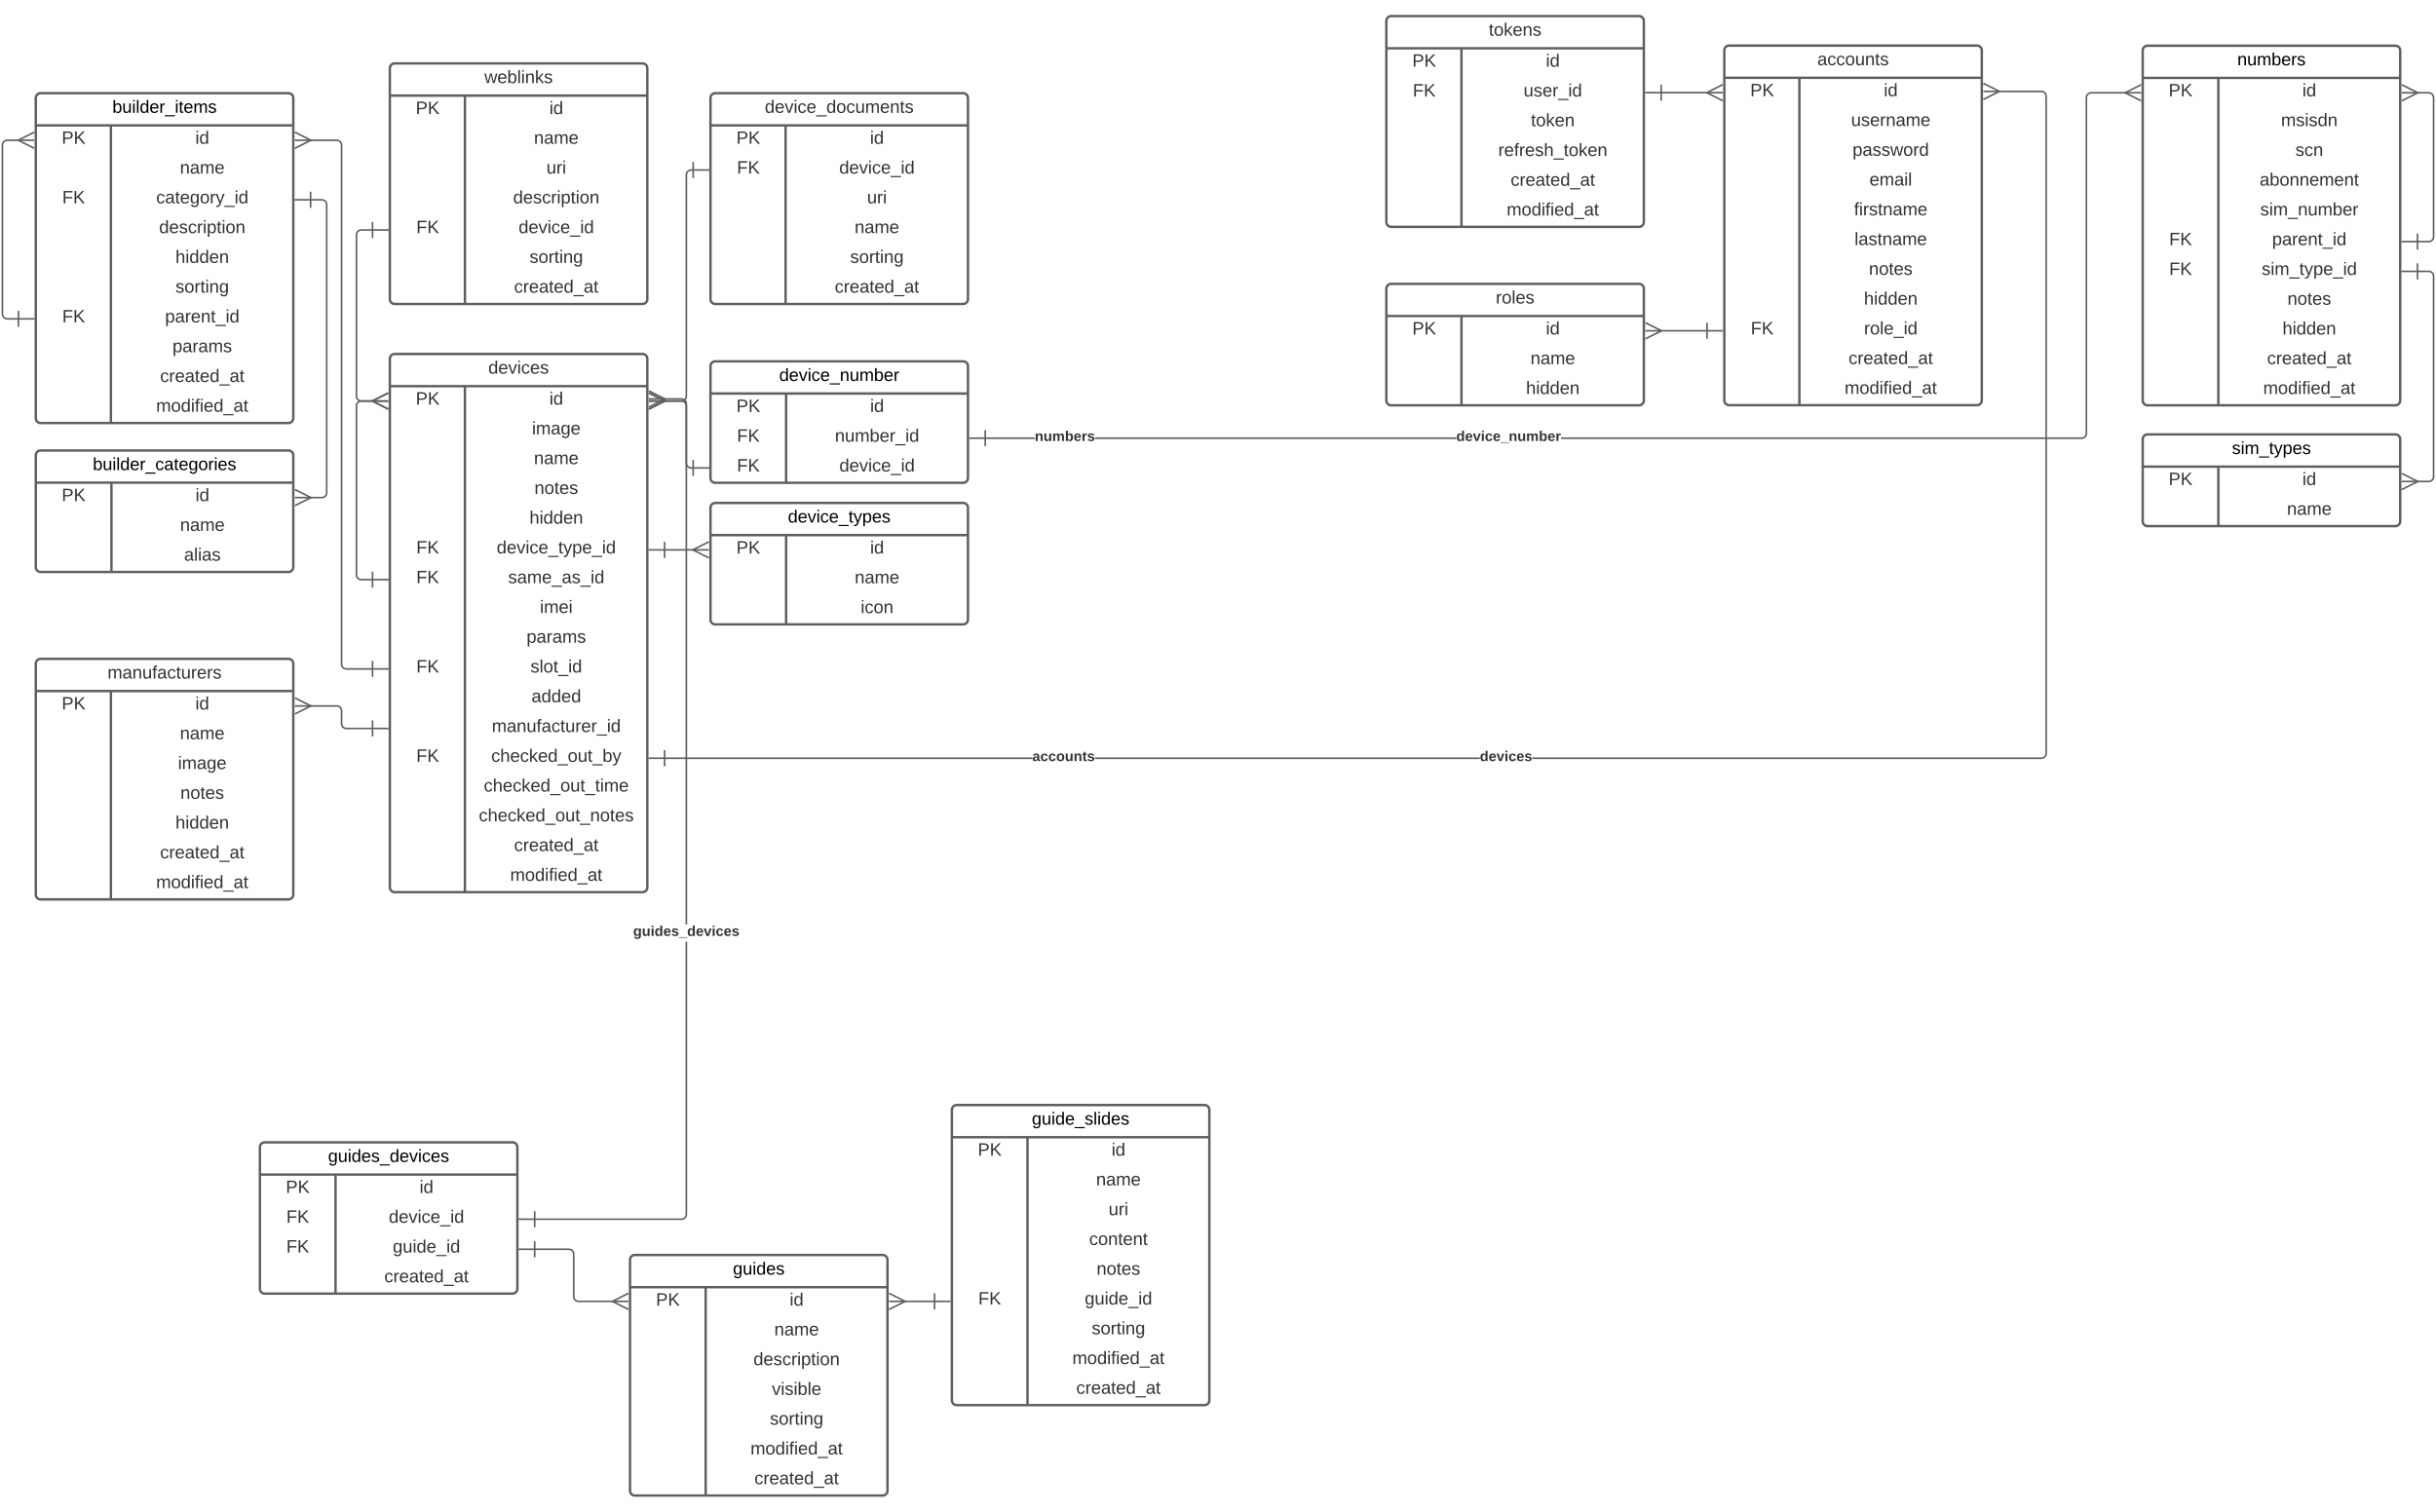 <svg xmlns="http://www.w3.org/2000/svg" xmlns:xlink="http://www.w3.org/1999/xlink" xmlns:lucid="lucid" width="3027.5" height="1879"><g transform="translate(-177 -20)" lucid:page-tab-id="0_0"><path d="M0 0h3677.73v2581.67H0z" fill="#fff"/><path d="M221.5 141.84a6 6 0 0 1 6-6h308a6 6 0 0 1 6 6v398a6 6 0 0 1-6 6h-308a6 6 0 0 1-6-6z" fill="#fff"/><path d="M221.5 141.84a6 6 0 0 1 6-6h308a6 6 0 0 1 6 6v398a6 6 0 0 1-6 6h-308a6 6 0 0 1-6-6zM221.5 175.84h320M314.83 175.84v370" stroke="#5e5e5e" stroke-width="3" fill="none"/><use xlink:href="#a" transform="matrix(1,0,0,1,231.5,135.841) translate(85.159 24.373)"/><use xlink:href="#b" transform="matrix(1,0,0,1,226.5,178.341) translate(27.185 20.444)"/><use xlink:href="#c" transform="matrix(1,0,0,1,319.833,178.341) translate(99.889 20.444)"/><use xlink:href="#d" transform="matrix(1,0,0,1,319.833,215.341) translate(80.753 20.444)"/><use xlink:href="#e" transform="matrix(1,0,0,1,226.5,252.341) translate(27.833 20.444)"/><use xlink:href="#f" transform="matrix(1,0,0,1,319.833,252.341) translate(51.154 20.444)"/><use xlink:href="#g" transform="matrix(1,0,0,1,319.833,289.341) translate(54.889 20.444)"/><use xlink:href="#h" transform="matrix(1,0,0,1,319.833,326.341) translate(75.198 20.444)"/><use xlink:href="#i" transform="matrix(1,0,0,1,319.833,363.341) translate(75.228 20.444)"/><use xlink:href="#e" transform="matrix(1,0,0,1,226.5,400.341) translate(27.833 20.444)"/><use xlink:href="#j" transform="matrix(1,0,0,1,319.833,400.341) translate(62.265 20.444)"/><use xlink:href="#k" transform="matrix(1,0,0,1,319.833,437.341) translate(71.525 20.444)"/><use xlink:href="#l" transform="matrix(1,0,0,1,319.833,474.341) translate(56.062 20.444)"/><use xlink:href="#m" transform="matrix(1,0,0,1,319.833,511.341) translate(51.185 20.444)"/><path d="M221.5 845a6 6 0 0 1 6-6h308a6 6 0 0 1 6 6v287a6 6 0 0 1-6 6h-308a6 6 0 0 1-6-6z" fill="#fff"/><path d="M221.5 845a6 6 0 0 1 6-6h308a6 6 0 0 1 6 6v287a6 6 0 0 1-6 6h-308a6 6 0 0 1-6-6zM221.5 879h320M314.83 879v259" stroke="#5e5e5e" stroke-width="3" fill="none"/><use xlink:href="#n" transform="matrix(1,0,0,1,231.5,839) translate(79.105 24.444)"/><use xlink:href="#b" transform="matrix(1,0,0,1,226.5,881.5) translate(27.185 20.444)"/><use xlink:href="#c" transform="matrix(1,0,0,1,319.833,881.5) translate(99.889 20.444)"/><use xlink:href="#d" transform="matrix(1,0,0,1,319.833,918.5) translate(80.753 20.444)"/><use xlink:href="#o" transform="matrix(1,0,0,1,319.833,955.5) translate(78.315 20.444)"/><use xlink:href="#p" transform="matrix(1,0,0,1,319.833,992.5) translate(81.34 20.444)"/><use xlink:href="#h" transform="matrix(1,0,0,1,319.833,1029.5) translate(75.198 20.444)"/><use xlink:href="#l" transform="matrix(1,0,0,1,319.833,1066.5) translate(56.062 20.444)"/><use xlink:href="#m" transform="matrix(1,0,0,1,319.833,1103.5) translate(51.185 20.444)"/><path d="M221.5 586a6 6 0 0 1 6-6h308a6 6 0 0 1 6 6v139a6 6 0 0 1-6 6h-308a6 6 0 0 1-6-6z" fill="#fff"/><path d="M221.5 586a6 6 0 0 1 6-6h308a6 6 0 0 1 6 6v139a6 6 0 0 1-6 6h-308a6 6 0 0 1-6-6zM221.5 620h320M315.5 620v111" stroke="#5e5e5e" stroke-width="3" fill="none"/><use xlink:href="#q" transform="matrix(1,0,0,1,231.5,580) translate(60.863 24.373)"/><use xlink:href="#b" transform="matrix(1,0,0,1,226.5,622.5) translate(27.185 20.444)"/><use xlink:href="#c" transform="matrix(1,0,0,1,320.5,622.5) translate(99.389 20.444)"/><use xlink:href="#d" transform="matrix(1,0,0,1,320.5,659.5) translate(80.253 20.444)"/><use xlink:href="#r" transform="matrix(1,0,0,1,320.5,696.5) translate(85.222 20.444)"/><path d="M661.5 466a6 6 0 0 1 6-6h308a6 6 0 0 1 6 6v657a6 6 0 0 1-6 6h-308a6 6 0 0 1-6-6z" fill="#fff"/><path d="M661.5 466a6 6 0 0 1 6-6h308a6 6 0 0 1 6 6v657a6 6 0 0 1-6 6h-308a6 6 0 0 1-6-6zM661.5 500h320M754.83 500v629" stroke="#5e5e5e" stroke-width="3" fill="none"/><use xlink:href="#s" transform="matrix(1,0,0,1,671.5,460) translate(112.377 24.444)"/><use xlink:href="#b" transform="matrix(1,0,0,1,666.5,502.5) translate(27.185 20.444)"/><use xlink:href="#c" transform="matrix(1,0,0,1,759.833,502.5) translate(99.889 20.444)"/><use xlink:href="#o" transform="matrix(1,0,0,1,759.833,539.5) translate(78.315 20.444)"/><use xlink:href="#d" transform="matrix(1,0,0,1,759.833,576.5) translate(80.753 20.444)"/><use xlink:href="#p" transform="matrix(1,0,0,1,759.833,613.5) translate(81.34 20.444)"/><use xlink:href="#h" transform="matrix(1,0,0,1,759.833,650.5) translate(75.198 20.444)"/><use xlink:href="#e" transform="matrix(1,0,0,1,666.5,687.5) translate(27.833 20.444)"/><use xlink:href="#t" transform="matrix(1,0,0,1,759.833,687.5) translate(34.488 20.444)"/><use xlink:href="#e" transform="matrix(1,0,0,1,666.5,724.5) translate(27.833 20.444)"/><use xlink:href="#u" transform="matrix(1,0,0,1,759.833,724.5) translate(48.685 20.444)"/><use xlink:href="#v" transform="matrix(1,0,0,1,759.833,761.5) translate(88.222 20.444)"/><use xlink:href="#k" transform="matrix(1,0,0,1,759.833,798.5) translate(71.525 20.444)"/><use xlink:href="#e" transform="matrix(1,0,0,1,666.5,835.5) translate(27.833 20.444)"/><use xlink:href="#w" transform="matrix(1,0,0,1,759.833,835.5) translate(76.463 20.444)"/><use xlink:href="#x" transform="matrix(1,0,0,1,759.833,872.5) translate(77.636 20.444)"/><use xlink:href="#y" transform="matrix(1,0,0,1,759.833,909.5) translate(28.377 20.444)"/><use xlink:href="#e" transform="matrix(1,0,0,1,666.5,946.5) translate(27.833 20.444)"/><use xlink:href="#z" transform="matrix(1,0,0,1,759.833,946.5) translate(27.636 20.444)"/><use xlink:href="#A" transform="matrix(1,0,0,1,759.833,983.5) translate(18.438 20.444)"/><use xlink:href="#B" transform="matrix(1,0,0,1,759.833,1020.5) translate(12.204 20.444)"/><use xlink:href="#l" transform="matrix(1,0,0,1,759.833,1057.5) translate(56.062 20.444)"/><use xlink:href="#m" transform="matrix(1,0,0,1,759.833,1094.5) translate(51.185 20.444)"/><path d="M640 925.5h-32.5a6 6 0 0 1-6-6v-16a6 6 0 0 0-6-6h-33.68" stroke="#5e5e5e" stroke-width="2" fill="none"/><path d="M640 915.5v20M660 925.5h-20" stroke="#5e5e5e" stroke-width="2" fill="#fff"/><path d="M543.45 887.5l20 10-20 10" stroke="#5e5e5e" stroke-width="2" fill="#fff" fill-opacity="0"/><path d="M543.45 897.5h20" stroke="#5e5e5e" stroke-width="2" fill="#fff"/><path d="M661.5 104.84a6 6 0 0 1 6-6h308a6 6 0 0 1 6 6v287a6 6 0 0 1-6 6h-308a6 6 0 0 1-6-6z" fill="#fff"/><path d="M661.5 104.84a6 6 0 0 1 6-6h308a6 6 0 0 1 6 6v287a6 6 0 0 1-6 6h-308a6 6 0 0 1-6-6zM661.5 138.84h320M754.83 138.84v259" stroke="#5e5e5e" stroke-width="3" fill="none"/><use xlink:href="#C" transform="matrix(1,0,0,1,671.5,98.841) translate(107.5 24.444)"/><use xlink:href="#b" transform="matrix(1,0,0,1,666.5,141.341) translate(27.185 20.444)"/><use xlink:href="#c" transform="matrix(1,0,0,1,759.833,141.341) translate(99.889 20.444)"/><use xlink:href="#d" transform="matrix(1,0,0,1,759.833,178.341) translate(80.753 20.444)"/><use xlink:href="#D" transform="matrix(1,0,0,1,759.833,215.341) translate(96.216 20.444)"/><use xlink:href="#g" transform="matrix(1,0,0,1,759.833,252.341) translate(54.889 20.444)"/><use xlink:href="#e" transform="matrix(1,0,0,1,666.5,289.341) translate(27.833 20.444)"/><use xlink:href="#E" transform="matrix(1,0,0,1,759.833,289.341) translate(61.648 20.444)"/><use xlink:href="#i" transform="matrix(1,0,0,1,759.833,326.341) translate(75.228 20.444)"/><use xlink:href="#l" transform="matrix(1,0,0,1,759.833,363.341) translate(56.062 20.444)"/><path d="M640 305.88h-14a6 6 0 0 0-6 6V512.5a6 6 0 0 0 6 6h15.18" stroke="#5e5e5e" stroke-width="2" fill="none"/><path d="M640 295.88v20M660 305.88h-20" stroke="#5e5e5e" stroke-width="2" fill="#fff"/><path d="M659.55 528.5l-20-10 20-10" stroke="#5e5e5e" stroke-width="2" fill="#fff" fill-opacity="0"/><path d="M659.55 518.5h-20" stroke="#5e5e5e" stroke-width="2" fill="#fff"/><path d="M640 851.5h-32.5a6 6 0 0 1-6-6V200.34a6 6 0 0 0-6-6h-33.68" stroke="#5e5e5e" stroke-width="2" fill="none"/><path d="M640 841.5v20M660 851.5h-20" stroke="#5e5e5e" stroke-width="2" fill="#fff"/><path d="M543.45 184.34l20 10-20 10" stroke="#5e5e5e" stroke-width="2" fill="#fff" fill-opacity="0"/><path d="M543.45 194.34h20" stroke="#5e5e5e" stroke-width="2" fill="#fff"/><path d="M2840 82.83a6 6 0 0 1 6-6h308a6 6 0 0 1 6 6v435a6 6 0 0 1-6 6h-308a6 6 0 0 1-6-6z" fill="#fff"/><path d="M2840 82.83a6 6 0 0 1 6-6h308a6 6 0 0 1 6 6v435a6 6 0 0 1-6 6h-308a6 6 0 0 1-6-6zM2840 116.83h320M2934 116.83v407" stroke="#5e5e5e" stroke-width="3" fill="none"/><use xlink:href="#F" transform="matrix(1,0,0,1,2850,76.827) translate(107.542 24.373)"/><use xlink:href="#b" transform="matrix(1,0,0,1,2845,119.327) translate(27.185 20.444)"/><use xlink:href="#c" transform="matrix(1,0,0,1,2939,119.327) translate(99.389 20.444)"/><use xlink:href="#G" transform="matrix(1,0,0,1,2939,156.327) translate(72.877 20.444)"/><use xlink:href="#H" transform="matrix(1,0,0,1,2939,193.327) translate(90.716 20.444)"/><use xlink:href="#I" transform="matrix(1,0,0,1,2939,230.327) translate(46.302 20.444)"/><use xlink:href="#J" transform="matrix(1,0,0,1,2939,267.327) translate(47.012 20.444)"/><use xlink:href="#e" transform="matrix(1,0,0,1,2845,304.327) translate(27.833 20.444)"/><use xlink:href="#j" transform="matrix(1,0,0,1,2939,304.327) translate(61.765 20.444)"/><use xlink:href="#e" transform="matrix(1,0,0,1,2845,341.327) translate(27.833 20.444)"/><use xlink:href="#K" transform="matrix(1,0,0,1,2939,341.327) translate(48.833 20.444)"/><use xlink:href="#p" transform="matrix(1,0,0,1,2939,378.327) translate(80.84 20.444)"/><use xlink:href="#h" transform="matrix(1,0,0,1,2939,415.327) translate(74.698 20.444)"/><use xlink:href="#l" transform="matrix(1,0,0,1,2939,452.327) translate(55.562 20.444)"/><use xlink:href="#m" transform="matrix(1,0,0,1,2939,489.327) translate(50.685 20.444)"/><path d="M2840 566a6 6 0 0 1 6-6h308a6 6 0 0 1 6 6v102a6 6 0 0 1-6 6h-308a6 6 0 0 1-6-6z" fill="#fff"/><path d="M2840 566a6 6 0 0 1 6-6h308a6 6 0 0 1 6 6v102a6 6 0 0 1-6 6h-308a6 6 0 0 1-6-6zM2840 600h320M2934 600v74" stroke="#5e5e5e" stroke-width="3" fill="none"/><use xlink:href="#L" transform="matrix(1,0,0,1,2850,560) translate(100.861 24.373)"/><use xlink:href="#b" transform="matrix(1,0,0,1,2845,602.5) translate(27.185 20.444)"/><use xlink:href="#c" transform="matrix(1,0,0,1,2939,602.5) translate(99.389 20.444)"/><use xlink:href="#d" transform="matrix(1,0,0,1,2939,639.5) translate(80.253 20.444)"/><path d="M1060 141.84a6 6 0 0 1 6-6h308a6 6 0 0 1 6 6v250a6 6 0 0 1-6 6h-308a6 6 0 0 1-6-6z" fill="#fff"/><path d="M1060 141.84a6 6 0 0 1 6-6h308a6 6 0 0 1 6 6v250a6 6 0 0 1-6 6h-308a6 6 0 0 1-6-6zM1060 175.84h320M1153.33 175.84v222" stroke="#5e5e5e" stroke-width="3" fill="none"/><use xlink:href="#M" transform="matrix(1,0,0,1,1070,135.841) translate(57.469 24.444)"/><use xlink:href="#b" transform="matrix(1,0,0,1,1065,178.341) translate(27.185 20.444)"/><use xlink:href="#c" transform="matrix(1,0,0,1,1158.333,178.341) translate(99.889 20.444)"/><use xlink:href="#e" transform="matrix(1,0,0,1,1065,215.341) translate(27.833 20.444)"/><use xlink:href="#E" transform="matrix(1,0,0,1,1158.333,215.341) translate(61.648 20.444)"/><use xlink:href="#D" transform="matrix(1,0,0,1,1158.333,252.341) translate(96.216 20.444)"/><use xlink:href="#d" transform="matrix(1,0,0,1,1158.333,289.341) translate(80.753 20.444)"/><use xlink:href="#i" transform="matrix(1,0,0,1,1158.333,326.341) translate(75.228 20.444)"/><use xlink:href="#l" transform="matrix(1,0,0,1,1158.333,363.341) translate(56.062 20.444)"/><path d="M200 416.34h-14a6 6 0 0 1-6-6v-210a6 6 0 0 1 6-6h15.18" stroke="#5e5e5e" stroke-width="2" fill="none"/><path d="M200 406.34v20M220 416.34h-20" stroke="#5e5e5e" stroke-width="2" fill="#fff"/><path d="M219.55 204.34l-20-10 20-10" stroke="#5e5e5e" stroke-width="2" fill="#fff" fill-opacity="0"/><path d="M219.55 194.34h-20" stroke="#5e5e5e" stroke-width="2" fill="#fff"/><path d="M3181.5 320.33h14a6 6 0 0 0 6-6v-173a6 6 0 0 0-6-6h-15.18" stroke="#5e5e5e" stroke-width="2" fill="none"/><path d="M3181.5 330.33v-20M3161.5 320.33h20" stroke="#5e5e5e" stroke-width="2" fill="#fff"/><path d="M3161.95 125.33l20 10-20 10" stroke="#5e5e5e" stroke-width="2" fill="#fff" fill-opacity="0"/><path d="M3161.95 135.33h20" stroke="#5e5e5e" stroke-width="2" fill="#fff"/><path d="M563 268.34h14a6 6 0 0 1 6 6V632.5a6 6 0 0 1-6 6h-15.18" stroke="#5e5e5e" stroke-width="2" fill="none"/><path d="M563 278.34v-20M543 268.34h20" stroke="#5e5e5e" stroke-width="2" fill="#fff"/><path d="M543.45 628.5l20 10-20 10" stroke="#5e5e5e" stroke-width="2" fill="#fff" fill-opacity="0"/><path d="M543.45 638.5h20" stroke="#5e5e5e" stroke-width="2" fill="#fff"/><path d="M1038.5 231.34h-2.5a6 6 0 0 0-6 6V512.5a6 6 0 0 1-6 6h-22.18" stroke="#5e5e5e" stroke-width="2" fill="none"/><path d="M1038.5 221.34v20M1058.5 231.34h-20" stroke="#5e5e5e" stroke-width="2" fill="#fff"/><path d="M983.45 508.5l20 10-20 10" stroke="#5e5e5e" stroke-width="2" fill="#fff" fill-opacity="0"/><path d="M983.45 518.5h20" stroke="#5e5e5e" stroke-width="2" fill="#fff"/><path d="M640 740.5h-14a6 6 0 0 1-6-6v-210a6 6 0 0 1 6-6h15.18" stroke="#5e5e5e" stroke-width="2" fill="none"/><path d="M640 730.5v20M660 740.5h-20" stroke="#5e5e5e" stroke-width="2" fill="#fff"/><path d="M659.55 528.5l-20-10 20-10" stroke="#5e5e5e" stroke-width="2" fill="#fff" fill-opacity="0"/><path d="M659.55 518.5h-20" stroke="#5e5e5e" stroke-width="2" fill="#fff"/><path d="M2320 82.67a6 6 0 0 1 6-6h308a6 6 0 0 1 6 6v435a6 6 0 0 1-6 6h-308a6 6 0 0 1-6-6z" fill="#fff"/><path d="M2320 82.67a6 6 0 0 1 6-6h308a6 6 0 0 1 6 6v435a6 6 0 0 1-6 6h-308a6 6 0 0 1-6-6zM2320 116.67h320M2413.33 116.67v407" stroke="#5e5e5e" stroke-width="3" fill="none"/><use xlink:href="#N" transform="matrix(1,0,0,1,2330,76.667) translate(105.556 24.444)"/><use xlink:href="#b" transform="matrix(1,0,0,1,2325,119.167) translate(27.185 20.444)"/><use xlink:href="#c" transform="matrix(1,0,0,1,2418.333,119.167) translate(99.889 20.444)"/><use xlink:href="#O" transform="matrix(1,0,0,1,2418.333,156.167) translate(59.179 20.444)"/><use xlink:href="#P" transform="matrix(1,0,0,1,2418.333,193.167) translate(61.031 20.444)"/><use xlink:href="#Q" transform="matrix(1,0,0,1,2418.333,230.167) translate(82.049 20.444)"/><use xlink:href="#R" transform="matrix(1,0,0,1,2418.333,267.167) translate(62.914 20.444)"/><use xlink:href="#S" transform="matrix(1,0,0,1,2418.333,304.167) translate(63.5 20.444)"/><use xlink:href="#p" transform="matrix(1,0,0,1,2418.333,341.167) translate(81.34 20.444)"/><use xlink:href="#h" transform="matrix(1,0,0,1,2418.333,378.167) translate(75.198 20.444)"/><use xlink:href="#e" transform="matrix(1,0,0,1,2325,415.167) translate(27.833 20.444)"/><use xlink:href="#T" transform="matrix(1,0,0,1,2418.333,415.167) translate(75.259 20.444)"/><use xlink:href="#l" transform="matrix(1,0,0,1,2418.333,452.167) translate(56.062 20.444)"/><use xlink:href="#m" transform="matrix(1,0,0,1,2418.333,489.167) translate(51.185 20.444)"/><path d="M1900 378.83a6 6 0 0 1 6-6h308a6 6 0 0 1 6 6v139a6 6 0 0 1-6 6h-308a6 6 0 0 1-6-6z" fill="#fff"/><path d="M1900 378.83a6 6 0 0 1 6-6h308a6 6 0 0 1 6 6v139a6 6 0 0 1-6 6h-308a6 6 0 0 1-6-6zM1900 412.83h320M1993.33 412.83v111" stroke="#5e5e5e" stroke-width="3" fill="none"/><use xlink:href="#U" transform="matrix(1,0,0,1,1910,372.827) translate(125.988 24.444)"/><use xlink:href="#b" transform="matrix(1,0,0,1,1905,415.327) translate(27.185 20.444)"/><use xlink:href="#c" transform="matrix(1,0,0,1,1998.333,415.327) translate(99.889 20.444)"/><use xlink:href="#d" transform="matrix(1,0,0,1,1998.333,452.327) translate(80.753 20.444)"/><use xlink:href="#h" transform="matrix(1,0,0,1,1998.333,489.327) translate(75.198 20.444)"/><path d="M2298.5 431.17h-58.18" stroke="#5e5e5e" stroke-width="2" fill="none"/><path d="M2298.5 421.17v20M2318.5 431.17h-20" stroke="#5e5e5e" stroke-width="2" fill="#fff"/><path d="M2221.95 421.17l20 10-20 10" stroke="#5e5e5e" stroke-width="2" fill="#fff" fill-opacity="0"/><path d="M2221.95 431.17h20" stroke="#5e5e5e" stroke-width="2" fill="#fff"/><path d="M1060 651.16a6 6 0 0 1 6-6h308a6 6 0 0 1 6 6v139a6 6 0 0 1-6 6h-308a6 6 0 0 1-6-6z" fill="#fff"/><path d="M1060 651.16a6 6 0 0 1 6-6h308a6 6 0 0 1 6 6v139a6 6 0 0 1-6 6h-308a6 6 0 0 1-6-6zM1060 685.16h320M1154 685.16v111" stroke="#5e5e5e" stroke-width="3" fill="none"/><use xlink:href="#V" transform="matrix(1,0,0,1,1070,645.159) translate(86.252 24.373)"/><use xlink:href="#b" transform="matrix(1,0,0,1,1065,687.659) translate(27.185 20.444)"/><use xlink:href="#c" transform="matrix(1,0,0,1,1159,687.659) translate(99.389 20.444)"/><use xlink:href="#d" transform="matrix(1,0,0,1,1159,724.659) translate(80.253 20.444)"/><use xlink:href="#W" transform="matrix(1,0,0,1,1159,761.659) translate(87.66 20.444)"/><path d="M1003 703.5h36.68" stroke="#5e5e5e" stroke-width="2" fill="none"/><path d="M1003 713.5v-20M983 703.5h20" stroke="#5e5e5e" stroke-width="2" fill="#fff"/><path d="M1058.05 713.5l-20-10 20-10" stroke="#5e5e5e" stroke-width="2" fill="#fff" fill-opacity="0"/><path d="M1058.05 703.5h-20" stroke="#5e5e5e" stroke-width="2" fill="#fff"/><path d="M1060 475.16a6 6 0 0 1 6-6h308a6 6 0 0 1 6 6v139a6 6 0 0 1-6 6h-308a6 6 0 0 1-6-6z" fill="#fff"/><path d="M1060 475.16a6 6 0 0 1 6-6h308a6 6 0 0 1 6 6v139a6 6 0 0 1-6 6h-308a6 6 0 0 1-6-6zM1060 509.16h320M1154 509.16v111" stroke="#5e5e5e" stroke-width="3" fill="none"/><use xlink:href="#X" transform="matrix(1,0,0,1,1070,469.159) translate(75.38 24.373)"/><use xlink:href="#b" transform="matrix(1,0,0,1,1065,511.659) translate(27.185 20.444)"/><use xlink:href="#c" transform="matrix(1,0,0,1,1159,511.659) translate(99.389 20.444)"/><use xlink:href="#e" transform="matrix(1,0,0,1,1065,548.659) translate(27.833 20.444)"/><use xlink:href="#Y" transform="matrix(1,0,0,1,1159,548.659) translate(55.623 20.444)"/><use xlink:href="#e" transform="matrix(1,0,0,1,1065,585.659) translate(27.833 20.444)"/><use xlink:href="#E" transform="matrix(1,0,0,1,1159,585.659) translate(61.148 20.444)"/><path d="M1038.5 601.66h-2.5a6 6 0 0 1-6-6V524.5a6 6 0 0 0-6-6h-22.18" stroke="#5e5e5e" stroke-width="2" fill="none"/><path d="M1038.5 591.66v20M1058.5 601.66h-20" stroke="#5e5e5e" stroke-width="2" fill="#fff"/><path d="M983.45 508.5l20 10-20 10" stroke="#5e5e5e" stroke-width="2" fill="#fff" fill-opacity="0"/><path d="M983.45 518.5h20" stroke="#5e5e5e" stroke-width="2" fill="#fff"/><path d="M1463.04 565.66h-61.54v-2h61.54zm523.84 0h-448.92v-2h448.92zm832.8-429.33h-43.64l-.82.06-.76.17-.73.3-.67.4-.6.52-.5.6-.4.66-.3.72-.2.76-.06.83V558.7l-.08 1.05-.26 1.07-.42 1.02-.57.94-.72.83-.83.73-.94.57-1.02.42-1.06.26-1.06.08h-647v-2h646.92l.82-.06.76-.2.73-.3.67-.4.6-.5.5-.6.4-.67.3-.73.2-.76.06-.82V141.3l.08-1.07.26-1.07.42-1 .57-.95.72-.82.83-.72.94-.57 1.02-.43 1.06-.26 1.06-.07h43.72z" stroke="#5e5e5e" stroke-width=".05" fill="#5e5e5e"/><path fill="#fff"/><path d="M1402.5 574.66h-2v-20h2z" stroke="#5e5e5e" stroke-width=".05" fill="#5e5e5e"/><path fill="#fff"/><path d="M1401.5 565.66h-20v-2h20z" stroke="#5e5e5e" stroke-width=".05" fill="#5e5e5e"/><path d="M2838.05 145.33l-20-10 20-10" fill="#fff" fill-opacity="0"/><path d="M2838.5 126.22l-18.2 9.1 18.2 9.1-.9 1.8-21.78-10.9 21.8-10.9z" stroke="#5e5e5e" stroke-width=".05" fill="#5e5e5e"/><path fill="#fff"/><path d="M2838.05 136.33h-20v-2h20z" stroke="#5e5e5e" stroke-width=".05" fill="#5e5e5e"/><use xlink:href="#Z" transform="matrix(1,0,0,1,1986.879,553.993) translate(0.005 14.222)"/><use xlink:href="#aa" transform="matrix(1,0,0,1,1463.043,553.993) translate(0.005 14.222)"/><path d="M3181.5 357.33h14a6 6 0 0 1 6 6V612.5a6 6 0 0 1-6 6h-15.18" stroke="#5e5e5e" stroke-width="2" fill="none"/><path d="M3181.5 367.33v-20M3161.5 357.33h20" stroke="#5e5e5e" stroke-width="2" fill="#fff"/><path d="M3161.95 608.5l20 10-20 10" stroke="#5e5e5e" stroke-width="2" fill="#fff" fill-opacity="0"/><path d="M3161.95 618.5h20" stroke="#5e5e5e" stroke-width="2" fill="#fff"/><path d="M1900 46a6 6 0 0 1 6-6h308a6 6 0 0 1 6 6v250a6 6 0 0 1-6 6h-308a6 6 0 0 1-6-6z" fill="#fff"/><path d="M1900 46a6 6 0 0 1 6-6h308a6 6 0 0 1 6 6v250a6 6 0 0 1-6 6h-308a6 6 0 0 1-6-6zM1900 80h320M1993.33 80v222" stroke="#5e5e5e" stroke-width="3" fill="none"/><use xlink:href="#ab" transform="matrix(1,0,0,1,1910,40) translate(117.284 24.444)"/><use xlink:href="#b" transform="matrix(1,0,0,1,1905,82.5) translate(27.185 20.444)"/><use xlink:href="#c" transform="matrix(1,0,0,1,1998.333,82.5) translate(99.889 20.444)"/><use xlink:href="#e" transform="matrix(1,0,0,1,1905,119.5) translate(27.833 20.444)"/><use xlink:href="#ac" transform="matrix(1,0,0,1,1998.333,119.5) translate(72.142 20.444)"/><use xlink:href="#ad" transform="matrix(1,0,0,1,1998.333,156.5) translate(81.34 20.444)"/><use xlink:href="#ae" transform="matrix(1,0,0,1,1998.333,193.5) translate(40.66 20.444)"/><use xlink:href="#l" transform="matrix(1,0,0,1,1998.333,230.5) translate(56.062 20.444)"/><use xlink:href="#m" transform="matrix(1,0,0,1,1998.333,267.5) translate(51.185 20.444)"/><path d="M2241.5 135.17h58.18" stroke="#5e5e5e" stroke-width="2" fill="none"/><path d="M2241.5 145.17v-20M2221.5 135.17h20" stroke="#5e5e5e" stroke-width="2" fill="#fff"/><path d="M2318.05 145.17l-20-10 20-10" stroke="#5e5e5e" stroke-width="2" fill="#fff" fill-opacity="0"/><path d="M2318.05 135.17h-20" stroke="#5e5e5e" stroke-width="2" fill="#fff"/><path d="M1459.98 963.5H1003v-2h456.98zm556.2 0h-478.37v-2h478.4zm698.92-830.8l1.06.26 1.02.42.94.58.83.7.72.84.57.94.42 1.02.26 1.06.08 1.06v816.96l-.08 1.06-.26 1.06-.42 1.02-.57.94-.72.83-.83.72-.94.57-1.02.42-1.06.26-1.06.08h-632.7v-2h632.62l.82-.07.76-.18.73-.3.67-.4.6-.52.5-.6.4-.66.3-.73.2-.76.06-.82v-816.8l-.07-.82-.18-.76-.3-.73-.4-.67-.52-.6-.6-.5-.66-.4-.73-.3-.76-.2-.82-.06h-53.64v-2h53.72z" stroke="#5e5e5e" stroke-width=".05" fill="#5e5e5e"/><path fill="#fff"/><path d="M1004 972.5h-2v-20h2z" stroke="#5e5e5e" stroke-width=".05" fill="#5e5e5e"/><path fill="#fff"/><path d="M1003 963.5h-20v-2h20z" stroke="#5e5e5e" stroke-width=".05" fill="#5e5e5e"/><path d="M2641.95 123.62l20 10-20 10" fill="#fff" fill-opacity="0"/><path d="M2664.18 133.62l-21.8 10.9-.88-1.8 18.2-9.1-18.2-9.1.9-1.8z" stroke="#5e5e5e" stroke-width=".05" fill="#5e5e5e"/><path fill="#fff"/><path d="M2661.95 134.62h-20v-2h20z" stroke="#5e5e5e" stroke-width=".05" fill="#5e5e5e"/><use xlink:href="#af" transform="matrix(1,0,0,1,2016.191,951.833) translate(0.005 14.222)"/><use xlink:href="#ag" transform="matrix(1,0,0,1,1459.983,951.833) translate(0.005 14.222)"/><path d="M960 1586a6 6 0 0 1 6-6h308a6 6 0 0 1 6 6v287a6 6 0 0 1-6 6H966a6 6 0 0 1-6-6z" fill="#fff"/><path d="M960 1586a6 6 0 0 1 6-6h308a6 6 0 0 1 6 6v287a6 6 0 0 1-6 6H966a6 6 0 0 1-6-6zM960 1620h320M1054 1620v259" stroke="#5e5e5e" stroke-width="3" fill="none"/><use xlink:href="#ah" transform="matrix(1,0,0,1,970,1580) translate(117.838 24.373)"/><use xlink:href="#b" transform="matrix(1,0,0,1,965,1622.5) translate(27.185 20.444)"/><use xlink:href="#c" transform="matrix(1,0,0,1,1059,1622.5) translate(99.389 20.444)"/><use xlink:href="#d" transform="matrix(1,0,0,1,1059,1659.5) translate(80.253 20.444)"/><use xlink:href="#g" transform="matrix(1,0,0,1,1059,1696.5) translate(54.389 20.444)"/><use xlink:href="#ai" transform="matrix(1,0,0,1,1059,1733.5) translate(77.228 20.444)"/><use xlink:href="#i" transform="matrix(1,0,0,1,1059,1770.5) translate(74.728 20.444)"/><use xlink:href="#m" transform="matrix(1,0,0,1,1059,1807.5) translate(50.685 20.444)"/><use xlink:href="#l" transform="matrix(1,0,0,1,1059,1844.5) translate(55.562 20.444)"/><path d="M1360 1399.6a6 6 0 0 1 6-6h308a6 6 0 0 1 6 6v361a6 6 0 0 1-6 6h-308a6 6 0 0 1-6-6z" fill="#fff"/><path d="M1360 1399.6a6 6 0 0 1 6-6h308a6 6 0 0 1 6 6v361a6 6 0 0 1-6 6h-308a6 6 0 0 1-6-6zM1360 1433.6h320M1454 1433.6v333" stroke="#5e5e5e" stroke-width="3" fill="none"/><use xlink:href="#aj" transform="matrix(1,0,0,1,1370,1393.613) translate(89.35 24.373)"/><use xlink:href="#b" transform="matrix(1,0,0,1,1365,1436.113) translate(27.185 20.444)"/><use xlink:href="#c" transform="matrix(1,0,0,1,1459,1436.113) translate(99.389 20.444)"/><use xlink:href="#d" transform="matrix(1,0,0,1,1459,1473.113) translate(80.253 20.444)"/><use xlink:href="#D" transform="matrix(1,0,0,1,1459,1510.113) translate(95.716 20.444)"/><use xlink:href="#ak" transform="matrix(1,0,0,1,1459,1547.113) translate(71.58 20.444)"/><use xlink:href="#p" transform="matrix(1,0,0,1,1459,1584.113) translate(80.84 20.444)"/><use xlink:href="#e" transform="matrix(1,0,0,1,1365,1621.113) translate(27.833 20.444)"/><use xlink:href="#al" transform="matrix(1,0,0,1,1459,1621.113) translate(66.086 20.444)"/><use xlink:href="#i" transform="matrix(1,0,0,1,1459,1658.113) translate(74.728 20.444)"/><use xlink:href="#m" transform="matrix(1,0,0,1,1459,1695.113) translate(50.685 20.444)"/><use xlink:href="#l" transform="matrix(1,0,0,1,1459,1732.113) translate(55.562 20.444)"/><path d="M1338.5 1637.65h-38.18" stroke="#5e5e5e" stroke-width="2" fill="none"/><path d="M1338.5 1627.65v20M1358.5 1637.65h-20" stroke="#5e5e5e" stroke-width="2" fill="#fff"/><path d="M1281.95 1627.65l20 10-20 10" stroke="#5e5e5e" stroke-width="2" fill="#fff" fill-opacity="0"/><path d="M1281.95 1637.65h20" stroke="#5e5e5e" stroke-width="2" fill="#fff"/><path d="M500 1446a6 6 0 0 1 6-6h308a6 6 0 0 1 6 6v176a6 6 0 0 1-6 6H506a6 6 0 0 1-6-6z" fill="#fff"/><path d="M500 1446a6 6 0 0 1 6-6h308a6 6 0 0 1 6 6v176a6 6 0 0 1-6 6H506a6 6 0 0 1-6-6zM500 1480h320M594 1480v148" stroke="#5e5e5e" stroke-width="3" fill="none"/><use xlink:href="#am" transform="matrix(1,0,0,1,510,1440) translate(74.742 24.373)"/><use xlink:href="#b" transform="matrix(1,0,0,1,505,1482.5) translate(27.185 20.444)"/><use xlink:href="#c" transform="matrix(1,0,0,1,599,1482.5) translate(99.389 20.444)"/><use xlink:href="#e" transform="matrix(1,0,0,1,505,1519.5) translate(27.833 20.444)"/><use xlink:href="#E" transform="matrix(1,0,0,1,599,1519.5) translate(61.148 20.444)"/><use xlink:href="#e" transform="matrix(1,0,0,1,505,1556.5) translate(27.833 20.444)"/><use xlink:href="#al" transform="matrix(1,0,0,1,599,1556.5) translate(66.086 20.444)"/><use xlink:href="#l" transform="matrix(1,0,0,1,599,1593.5) translate(55.562 20.444)"/><path d="M841.5 1572.86H884a6 6 0 0 1 6 6v52.8a6 6 0 0 0 6 6h43.68" stroke="#5e5e5e" stroke-width="2" fill="none"/><path d="M841.5 1582.86v-20M821.5 1572.86h20" stroke="#5e5e5e" stroke-width="2" fill="#fff"/><path d="M958.05 1647.65l-20-10 20-10" stroke="#5e5e5e" stroke-width="2" fill="#fff" fill-opacity="0"/><path d="M958.05 1637.65h-20" stroke="#5e5e5e" stroke-width="2" fill="#fff"/><path d="M1031 1529.55l-.08 1.06-.26 1.08-.42 1-.57.95-.72.84-.83.7-.94.58-1.02.42-1.06.26-1.06.08H841.5v-2h182.46l.82-.05.76-.18.73-.3.67-.4.6-.52.5-.6.4-.67.3-.72.2-.76.06-.83v-338.92h2zM1025.1 515l1.06.25 1.02.42.94.58.83.7.72.85.57.93.42 1.02.26 1.07.08 1.05v647.34h-2V521.96l-.07-.82-.18-.76-.3-.73-.4-.66-.52-.6-.6-.5-.66-.42-.73-.3-.76-.18-.82-.07h-22.14v-2h22.22z" stroke="#5e5e5e" stroke-width=".05" fill="#5e5e5e"/><path fill="#fff"/><path d="M842.5 1545.5h-2v-20h2z" stroke="#5e5e5e" stroke-width=".05" fill="#5e5e5e"/><path fill="#fff"/><path d="M841.5 1536.5h-20v-2h20z" stroke="#5e5e5e" stroke-width=".05" fill="#5e5e5e"/><path d="M983.45 505.9l20 10-20 10" fill="#fff" fill-opacity="0"/><path d="M1005.68 515.9l-21.8 10.9-.88-1.78 18.2-9.1-18.2-9.1.9-1.8z" stroke="#5e5e5e" stroke-width=".05" fill="#5e5e5e"/><path fill="#fff"/><path d="M1003.45 516.9h-20v-2h20z" stroke="#5e5e5e" stroke-width=".05" fill="#5e5e5e"/><use xlink:href="#an" transform="matrix(1,0,0,1,963.926,1169.213) translate(0.005 14.222)"/><defs><path d="M115-194c53 0 69 39 70 98 0 66-23 100-70 100C84 3 66-7 56-30L54 0H23l1-261h32v101c10-23 28-34 59-34zm-8 174c40 0 45-34 45-75 0-40-5-75-45-74-42 0-51 32-51 76 0 43 10 73 51 73" id="ao"/><path d="M84 4C-5 8 30-112 23-190h32v120c0 31 7 50 39 49 72-2 45-101 50-169h31l1 190h-30c-1-10 1-25-2-33-11 22-28 36-60 37" id="ap"/><path d="M24-231v-30h32v30H24zM24 0v-190h32V0H24" id="aq"/><path d="M24 0v-261h32V0H24" id="ar"/><path d="M85-194c31 0 48 13 60 33l-1-100h32l1 261h-30c-2-10 0-23-3-31C134-8 116 4 85 4 32 4 16-35 15-94c0-66 23-100 70-100zm9 24c-40 0-46 34-46 75 0 40 6 74 45 74 42 0 51-32 51-76 0-42-9-74-50-73" id="as"/><path d="M100-194c63 0 86 42 84 106H49c0 40 14 67 53 68 26 1 43-12 49-29l28 8c-11 28-37 45-77 45C44 4 14-33 15-96c1-61 26-98 85-98zm52 81c6-60-76-77-97-28-3 7-6 17-6 28h103" id="at"/><path d="M114-163C36-179 61-72 57 0H25l-1-190h30c1 12-1 29 2 39 6-27 23-49 58-41v29" id="au"/><path d="M-5 72V49h209v23H-5" id="av"/><path d="M59-47c-2 24 18 29 38 22v24C64 9 27 4 27-40v-127H5v-23h24l9-43h21v43h35v23H59v120" id="aw"/><path d="M210-169c-67 3-38 105-44 169h-31v-121c0-29-5-50-35-48C34-165 62-65 56 0H25l-1-190h30c1 10-1 24 2 32 10-44 99-50 107 0 11-21 27-35 58-36 85-2 47 119 55 194h-31v-121c0-29-5-49-35-48" id="ax"/><path d="M135-143c-3-34-86-38-87 0 15 53 115 12 119 90S17 21 10-45l28-5c4 36 97 45 98 0-10-56-113-15-118-90-4-57 82-63 122-42 12 7 21 19 24 35" id="ay"/><g id="a"><use transform="matrix(0.061,0,0,0.061,0,0)" xlink:href="#ao"/><use transform="matrix(0.061,0,0,0.061,12.148,0)" xlink:href="#ap"/><use transform="matrix(0.061,0,0,0.061,24.296,0)" xlink:href="#aq"/><use transform="matrix(0.061,0,0,0.061,29.095,0)" xlink:href="#ar"/><use transform="matrix(0.061,0,0,0.061,33.893,0)" xlink:href="#as"/><use transform="matrix(0.061,0,0,0.061,46.042,0)" xlink:href="#at"/><use transform="matrix(0.061,0,0,0.061,58.19,0)" xlink:href="#au"/><use transform="matrix(0.061,0,0,0.061,65.418,0)" xlink:href="#av"/><use transform="matrix(0.061,0,0,0.061,77.566,0)" xlink:href="#aq"/><use transform="matrix(0.061,0,0,0.061,82.365,0)" xlink:href="#aw"/><use transform="matrix(0.061,0,0,0.061,88.439,0)" xlink:href="#at"/><use transform="matrix(0.061,0,0,0.061,100.587,0)" xlink:href="#ax"/><use transform="matrix(0.061,0,0,0.061,118.748,0)" xlink:href="#ay"/></g><path fill="#333" d="M30-248c87 1 191-15 191 75 0 78-77 80-158 76V0H30v-248zm33 125c57 0 124 11 124-50 0-59-68-47-124-48v98" id="az"/><path fill="#333" d="M194 0L95-120 63-95V0H30v-248h33v124l119-124h40L117-140 236 0h-42" id="aA"/><g id="b"><use transform="matrix(0.062,0,0,0.062,0,0)" xlink:href="#az"/><use transform="matrix(0.062,0,0,0.062,14.815,0)" xlink:href="#aA"/></g><path fill="#333" d="M24-231v-30h32v30H24zM24 0v-190h32V0H24" id="aB"/><path fill="#333" d="M85-194c31 0 48 13 60 33l-1-100h32l1 261h-30c-2-10 0-23-3-31C134-8 116 4 85 4 32 4 16-35 15-94c0-66 23-100 70-100zm9 24c-40 0-46 34-46 75 0 40 6 74 45 74 42 0 51-32 51-76 0-42-9-74-50-73" id="aC"/><g id="c"><use transform="matrix(0.062,0,0,0.062,0,0)" xlink:href="#aB"/><use transform="matrix(0.062,0,0,0.062,4.877,0)" xlink:href="#aC"/></g><path fill="#333" d="M117-194c89-4 53 116 60 194h-32v-121c0-31-8-49-39-48C34-167 62-67 57 0H25l-1-190h30c1 10-1 24 2 32 11-22 29-35 61-36" id="aD"/><path fill="#333" d="M141-36C126-15 110 5 73 4 37 3 15-17 15-53c-1-64 63-63 125-63 3-35-9-54-41-54-24 1-41 7-42 31l-33-3c5-37 33-52 76-52 45 0 72 20 72 64v82c-1 20 7 32 28 27v20c-31 9-61-2-59-35zM48-53c0 20 12 33 32 33 41-3 63-29 60-74-43 2-92-5-92 41" id="aE"/><path fill="#333" d="M210-169c-67 3-38 105-44 169h-31v-121c0-29-5-50-35-48C34-165 62-65 56 0H25l-1-190h30c1 10-1 24 2 32 10-44 99-50 107 0 11-21 27-35 58-36 85-2 47 119 55 194h-31v-121c0-29-5-49-35-48" id="aF"/><path fill="#333" d="M100-194c63 0 86 42 84 106H49c0 40 14 67 53 68 26 1 43-12 49-29l28 8c-11 28-37 45-77 45C44 4 14-33 15-96c1-61 26-98 85-98zm52 81c6-60-76-77-97-28-3 7-6 17-6 28h103" id="aG"/><g id="d"><use transform="matrix(0.062,0,0,0.062,0,0)" xlink:href="#aD"/><use transform="matrix(0.062,0,0,0.062,12.346,0)" xlink:href="#aE"/><use transform="matrix(0.062,0,0,0.062,24.691,0)" xlink:href="#aF"/><use transform="matrix(0.062,0,0,0.062,43.148,0)" xlink:href="#aG"/></g><path fill="#333" d="M63-220v92h138v28H63V0H30v-248h175v28H63" id="aH"/><g id="e"><use transform="matrix(0.062,0,0,0.062,0,0)" xlink:href="#aH"/><use transform="matrix(0.062,0,0,0.062,13.519,0)" xlink:href="#aA"/></g><path fill="#333" d="M96-169c-40 0-48 33-48 73s9 75 48 75c24 0 41-14 43-38l32 2c-6 37-31 61-74 61-59 0-76-41-82-99-10-93 101-131 147-64 4 7 5 14 7 22l-32 3c-4-21-16-35-41-35" id="aI"/><path fill="#333" d="M59-47c-2 24 18 29 38 22v24C64 9 27 4 27-40v-127H5v-23h24l9-43h21v43h35v23H59v120" id="aJ"/><path fill="#333" d="M177-190C167-65 218 103 67 71c-23-6-38-20-44-43l32-5c15 47 100 32 89-28v-30C133-14 115 1 83 1 29 1 15-40 15-95c0-56 16-97 71-98 29-1 48 16 59 35 1-10 0-23 2-32h30zM94-22c36 0 50-32 50-73 0-42-14-75-50-75-39 0-46 34-46 75s6 73 46 73" id="aK"/><path fill="#333" d="M100-194c62-1 85 37 85 99 1 63-27 99-86 99S16-35 15-95c0-66 28-99 85-99zM99-20c44 1 53-31 53-75 0-43-8-75-51-75s-53 32-53 75 10 74 51 75" id="aL"/><path fill="#333" d="M114-163C36-179 61-72 57 0H25l-1-190h30c1 12-1 29 2 39 6-27 23-49 58-41v29" id="aM"/><path fill="#333" d="M179-190L93 31C79 59 56 82 12 73V49c39 6 53-20 64-50L1-190h34L92-34l54-156h33" id="aN"/><path fill="#333" d="M-5 72V49h209v23H-5" id="aO"/><g id="f"><use transform="matrix(0.062,0,0,0.062,0,0)" xlink:href="#aI"/><use transform="matrix(0.062,0,0,0.062,11.111,0)" xlink:href="#aE"/><use transform="matrix(0.062,0,0,0.062,23.457,0)" xlink:href="#aJ"/><use transform="matrix(0.062,0,0,0.062,29.63,0)" xlink:href="#aG"/><use transform="matrix(0.062,0,0,0.062,41.975,0)" xlink:href="#aK"/><use transform="matrix(0.062,0,0,0.062,54.321,0)" xlink:href="#aL"/><use transform="matrix(0.062,0,0,0.062,66.667,0)" xlink:href="#aM"/><use transform="matrix(0.062,0,0,0.062,74.012,0)" xlink:href="#aN"/><use transform="matrix(0.062,0,0,0.062,85.123,0)" xlink:href="#aO"/><use transform="matrix(0.062,0,0,0.062,97.469,0)" xlink:href="#aB"/><use transform="matrix(0.062,0,0,0.062,102.346,0)" xlink:href="#aC"/></g><path fill="#333" d="M135-143c-3-34-86-38-87 0 15 53 115 12 119 90S17 21 10-45l28-5c4 36 97 45 98 0-10-56-113-15-118-90-4-57 82-63 122-42 12 7 21 19 24 35" id="aP"/><path fill="#333" d="M115-194c55 1 70 41 70 98S169 2 115 4C84 4 66-9 55-30l1 105H24l-1-265h31l2 30c10-21 28-34 59-34zm-8 174c40 0 45-34 45-75s-6-73-45-74c-42 0-51 32-51 76 0 43 10 73 51 73" id="aQ"/><g id="g"><use transform="matrix(0.062,0,0,0.062,0,0)" xlink:href="#aC"/><use transform="matrix(0.062,0,0,0.062,12.346,0)" xlink:href="#aG"/><use transform="matrix(0.062,0,0,0.062,24.691,0)" xlink:href="#aP"/><use transform="matrix(0.062,0,0,0.062,35.802,0)" xlink:href="#aI"/><use transform="matrix(0.062,0,0,0.062,46.914,0)" xlink:href="#aM"/><use transform="matrix(0.062,0,0,0.062,54.259,0)" xlink:href="#aB"/><use transform="matrix(0.062,0,0,0.062,59.136,0)" xlink:href="#aQ"/><use transform="matrix(0.062,0,0,0.062,71.481,0)" xlink:href="#aJ"/><use transform="matrix(0.062,0,0,0.062,77.654,0)" xlink:href="#aB"/><use transform="matrix(0.062,0,0,0.062,82.531,0)" xlink:href="#aL"/><use transform="matrix(0.062,0,0,0.062,94.877,0)" xlink:href="#aD"/></g><path fill="#333" d="M106-169C34-169 62-67 57 0H25v-261h32l-1 103c12-21 28-36 61-36 89 0 53 116 60 194h-32v-121c2-32-8-49-39-48" id="aR"/><g id="h"><use transform="matrix(0.062,0,0,0.062,0,0)" xlink:href="#aR"/><use transform="matrix(0.062,0,0,0.062,12.346,0)" xlink:href="#aB"/><use transform="matrix(0.062,0,0,0.062,17.222,0)" xlink:href="#aC"/><use transform="matrix(0.062,0,0,0.062,29.568,0)" xlink:href="#aC"/><use transform="matrix(0.062,0,0,0.062,41.914,0)" xlink:href="#aG"/><use transform="matrix(0.062,0,0,0.062,54.259,0)" xlink:href="#aD"/></g><g id="i"><use transform="matrix(0.062,0,0,0.062,0,0)" xlink:href="#aP"/><use transform="matrix(0.062,0,0,0.062,11.111,0)" xlink:href="#aL"/><use transform="matrix(0.062,0,0,0.062,23.457,0)" xlink:href="#aM"/><use transform="matrix(0.062,0,0,0.062,30.802,0)" xlink:href="#aJ"/><use transform="matrix(0.062,0,0,0.062,36.975,0)" xlink:href="#aB"/><use transform="matrix(0.062,0,0,0.062,41.852,0)" xlink:href="#aD"/><use transform="matrix(0.062,0,0,0.062,54.198,0)" xlink:href="#aK"/></g><g id="j"><use transform="matrix(0.062,0,0,0.062,0,0)" xlink:href="#aQ"/><use transform="matrix(0.062,0,0,0.062,12.346,0)" xlink:href="#aE"/><use transform="matrix(0.062,0,0,0.062,24.691,0)" xlink:href="#aM"/><use transform="matrix(0.062,0,0,0.062,32.037,0)" xlink:href="#aG"/><use transform="matrix(0.062,0,0,0.062,44.383,0)" xlink:href="#aD"/><use transform="matrix(0.062,0,0,0.062,56.728,0)" xlink:href="#aJ"/><use transform="matrix(0.062,0,0,0.062,62.901,0)" xlink:href="#aO"/><use transform="matrix(0.062,0,0,0.062,75.247,0)" xlink:href="#aB"/><use transform="matrix(0.062,0,0,0.062,80.123,0)" xlink:href="#aC"/></g><g id="k"><use transform="matrix(0.062,0,0,0.062,0,0)" xlink:href="#aQ"/><use transform="matrix(0.062,0,0,0.062,12.346,0)" xlink:href="#aE"/><use transform="matrix(0.062,0,0,0.062,24.691,0)" xlink:href="#aM"/><use transform="matrix(0.062,0,0,0.062,32.037,0)" xlink:href="#aE"/><use transform="matrix(0.062,0,0,0.062,44.383,0)" xlink:href="#aF"/><use transform="matrix(0.062,0,0,0.062,62.84,0)" xlink:href="#aP"/></g><g id="l"><use transform="matrix(0.062,0,0,0.062,0,0)" xlink:href="#aI"/><use transform="matrix(0.062,0,0,0.062,11.111,0)" xlink:href="#aM"/><use transform="matrix(0.062,0,0,0.062,18.457,0)" xlink:href="#aG"/><use transform="matrix(0.062,0,0,0.062,30.802,0)" xlink:href="#aE"/><use transform="matrix(0.062,0,0,0.062,43.148,0)" xlink:href="#aJ"/><use transform="matrix(0.062,0,0,0.062,49.321,0)" xlink:href="#aG"/><use transform="matrix(0.062,0,0,0.062,61.667,0)" xlink:href="#aC"/><use transform="matrix(0.062,0,0,0.062,74.012,0)" xlink:href="#aO"/><use transform="matrix(0.062,0,0,0.062,86.358,0)" xlink:href="#aE"/><use transform="matrix(0.062,0,0,0.062,98.704,0)" xlink:href="#aJ"/></g><path fill="#333" d="M101-234c-31-9-42 10-38 44h38v23H63V0H32v-167H5v-23h27c-7-52 17-82 69-68v24" id="aS"/><g id="m"><use transform="matrix(0.062,0,0,0.062,0,0)" xlink:href="#aF"/><use transform="matrix(0.062,0,0,0.062,18.457,0)" xlink:href="#aL"/><use transform="matrix(0.062,0,0,0.062,30.802,0)" xlink:href="#aC"/><use transform="matrix(0.062,0,0,0.062,43.148,0)" xlink:href="#aB"/><use transform="matrix(0.062,0,0,0.062,48.025,0)" xlink:href="#aS"/><use transform="matrix(0.062,0,0,0.062,54.198,0)" xlink:href="#aB"/><use transform="matrix(0.062,0,0,0.062,59.074,0)" xlink:href="#aG"/><use transform="matrix(0.062,0,0,0.062,71.42,0)" xlink:href="#aC"/><use transform="matrix(0.062,0,0,0.062,83.765,0)" xlink:href="#aO"/><use transform="matrix(0.062,0,0,0.062,96.111,0)" xlink:href="#aE"/><use transform="matrix(0.062,0,0,0.062,108.457,0)" xlink:href="#aJ"/></g><path fill="#333" d="M84 4C-5 8 30-112 23-190h32v120c0 31 7 50 39 49 72-2 45-101 50-169h31l1 190h-30c-1-10 1-25-2-33-11 22-28 36-60 37" id="aT"/><g id="n"><use transform="matrix(0.062,0,0,0.062,0,0)" xlink:href="#aF"/><use transform="matrix(0.062,0,0,0.062,18.457,0)" xlink:href="#aE"/><use transform="matrix(0.062,0,0,0.062,30.802,0)" xlink:href="#aD"/><use transform="matrix(0.062,0,0,0.062,43.148,0)" xlink:href="#aT"/><use transform="matrix(0.062,0,0,0.062,55.494,0)" xlink:href="#aS"/><use transform="matrix(0.062,0,0,0.062,61.667,0)" xlink:href="#aE"/><use transform="matrix(0.062,0,0,0.062,74.012,0)" xlink:href="#aI"/><use transform="matrix(0.062,0,0,0.062,85.123,0)" xlink:href="#aJ"/><use transform="matrix(0.062,0,0,0.062,91.296,0)" xlink:href="#aT"/><use transform="matrix(0.062,0,0,0.062,103.642,0)" xlink:href="#aM"/><use transform="matrix(0.062,0,0,0.062,110.988,0)" xlink:href="#aG"/><use transform="matrix(0.062,0,0,0.062,123.333,0)" xlink:href="#aM"/><use transform="matrix(0.062,0,0,0.062,130.679,0)" xlink:href="#aP"/></g><g id="o"><use transform="matrix(0.062,0,0,0.062,0,0)" xlink:href="#aB"/><use transform="matrix(0.062,0,0,0.062,4.877,0)" xlink:href="#aF"/><use transform="matrix(0.062,0,0,0.062,23.333,0)" xlink:href="#aE"/><use transform="matrix(0.062,0,0,0.062,35.679,0)" xlink:href="#aK"/><use transform="matrix(0.062,0,0,0.062,48.025,0)" xlink:href="#aG"/></g><g id="p"><use transform="matrix(0.062,0,0,0.062,0,0)" xlink:href="#aD"/><use transform="matrix(0.062,0,0,0.062,12.346,0)" xlink:href="#aL"/><use transform="matrix(0.062,0,0,0.062,24.691,0)" xlink:href="#aJ"/><use transform="matrix(0.062,0,0,0.062,30.864,0)" xlink:href="#aG"/><use transform="matrix(0.062,0,0,0.062,43.21,0)" xlink:href="#aP"/></g><path d="M96-169c-40 0-48 33-48 73s9 75 48 75c24 0 41-14 43-38l32 2c-6 37-31 61-74 61-59 0-76-41-82-99-10-93 101-131 147-64 4 7 5 14 7 22l-32 3c-4-21-16-35-41-35" id="aU"/><path d="M141-36C126-15 110 5 73 4 37 3 15-17 15-53c-1-64 63-63 125-63 3-35-9-54-41-54-24 1-41 7-42 31l-33-3c5-37 33-52 76-52 45 0 72 20 72 64v82c-1 20 7 32 28 27v20c-31 9-61-2-59-35zM48-53c0 20 12 33 32 33 41-3 63-29 60-74-43 2-92-5-92 41" id="aV"/><path d="M177-190C167-65 218 103 67 71c-23-6-38-20-44-43l32-5c15 47 100 32 89-28v-30C133-14 115 1 83 1 29 1 15-40 15-95c0-56 16-97 71-98 29-1 48 16 59 35 1-10 0-23 2-32h30zM94-22c36 0 50-32 50-73 0-42-14-75-50-75-39 0-46 34-46 75s6 73 46 73" id="aW"/><path d="M100-194c62-1 85 37 85 99 1 63-27 99-86 99S16-35 15-95c0-66 28-99 85-99zM99-20c44 1 53-31 53-75 0-43-8-75-51-75s-53 32-53 75 10 74 51 75" id="aX"/><g id="q"><use transform="matrix(0.061,0,0,0.061,0,0)" xlink:href="#ao"/><use transform="matrix(0.061,0,0,0.061,12.148,0)" xlink:href="#ap"/><use transform="matrix(0.061,0,0,0.061,24.296,0)" xlink:href="#aq"/><use transform="matrix(0.061,0,0,0.061,29.095,0)" xlink:href="#ar"/><use transform="matrix(0.061,0,0,0.061,33.893,0)" xlink:href="#as"/><use transform="matrix(0.061,0,0,0.061,46.042,0)" xlink:href="#at"/><use transform="matrix(0.061,0,0,0.061,58.19,0)" xlink:href="#au"/><use transform="matrix(0.061,0,0,0.061,65.418,0)" xlink:href="#av"/><use transform="matrix(0.061,0,0,0.061,77.566,0)" xlink:href="#aU"/><use transform="matrix(0.061,0,0,0.061,88.499,0)" xlink:href="#aV"/><use transform="matrix(0.061,0,0,0.061,100.648,0)" xlink:href="#aw"/><use transform="matrix(0.061,0,0,0.061,106.722,0)" xlink:href="#at"/><use transform="matrix(0.061,0,0,0.061,118.87,0)" xlink:href="#aW"/><use transform="matrix(0.061,0,0,0.061,131.018,0)" xlink:href="#aX"/><use transform="matrix(0.061,0,0,0.061,143.166,0)" xlink:href="#au"/><use transform="matrix(0.061,0,0,0.061,150.394,0)" xlink:href="#aq"/><use transform="matrix(0.061,0,0,0.061,155.193,0)" xlink:href="#at"/><use transform="matrix(0.061,0,0,0.061,167.341,0)" xlink:href="#ay"/></g><path fill="#333" d="M24 0v-261h32V0H24" id="aY"/><g id="r"><use transform="matrix(0.062,0,0,0.062,0,0)" xlink:href="#aE"/><use transform="matrix(0.062,0,0,0.062,12.346,0)" xlink:href="#aY"/><use transform="matrix(0.062,0,0,0.062,17.222,0)" xlink:href="#aB"/><use transform="matrix(0.062,0,0,0.062,22.099,0)" xlink:href="#aE"/><use transform="matrix(0.062,0,0,0.062,34.444,0)" xlink:href="#aP"/></g><path fill="#333" d="M108 0H70L1-190h34L89-25l56-165h34" id="aZ"/><g id="s"><use transform="matrix(0.062,0,0,0.062,0,0)" xlink:href="#aC"/><use transform="matrix(0.062,0,0,0.062,12.346,0)" xlink:href="#aG"/><use transform="matrix(0.062,0,0,0.062,24.691,0)" xlink:href="#aZ"/><use transform="matrix(0.062,0,0,0.062,35.802,0)" xlink:href="#aB"/><use transform="matrix(0.062,0,0,0.062,40.679,0)" xlink:href="#aI"/><use transform="matrix(0.062,0,0,0.062,51.79,0)" xlink:href="#aG"/><use transform="matrix(0.062,0,0,0.062,64.136,0)" xlink:href="#aP"/></g><g id="t"><use transform="matrix(0.062,0,0,0.062,0,0)" xlink:href="#aC"/><use transform="matrix(0.062,0,0,0.062,12.346,0)" xlink:href="#aG"/><use transform="matrix(0.062,0,0,0.062,24.691,0)" xlink:href="#aZ"/><use transform="matrix(0.062,0,0,0.062,35.802,0)" xlink:href="#aB"/><use transform="matrix(0.062,0,0,0.062,40.679,0)" xlink:href="#aI"/><use transform="matrix(0.062,0,0,0.062,51.79,0)" xlink:href="#aG"/><use transform="matrix(0.062,0,0,0.062,64.136,0)" xlink:href="#aO"/><use transform="matrix(0.062,0,0,0.062,76.481,0)" xlink:href="#aJ"/><use transform="matrix(0.062,0,0,0.062,82.654,0)" xlink:href="#aN"/><use transform="matrix(0.062,0,0,0.062,93.765,0)" xlink:href="#aQ"/><use transform="matrix(0.062,0,0,0.062,106.111,0)" xlink:href="#aG"/><use transform="matrix(0.062,0,0,0.062,118.457,0)" xlink:href="#aO"/><use transform="matrix(0.062,0,0,0.062,130.802,0)" xlink:href="#aB"/><use transform="matrix(0.062,0,0,0.062,135.679,0)" xlink:href="#aC"/></g><g id="u"><use transform="matrix(0.062,0,0,0.062,0,0)" xlink:href="#aP"/><use transform="matrix(0.062,0,0,0.062,11.111,0)" xlink:href="#aE"/><use transform="matrix(0.062,0,0,0.062,23.457,0)" xlink:href="#aF"/><use transform="matrix(0.062,0,0,0.062,41.914,0)" xlink:href="#aG"/><use transform="matrix(0.062,0,0,0.062,54.259,0)" xlink:href="#aO"/><use transform="matrix(0.062,0,0,0.062,66.605,0)" xlink:href="#aE"/><use transform="matrix(0.062,0,0,0.062,78.951,0)" xlink:href="#aP"/><use transform="matrix(0.062,0,0,0.062,90.062,0)" xlink:href="#aO"/><use transform="matrix(0.062,0,0,0.062,102.407,0)" xlink:href="#aB"/><use transform="matrix(0.062,0,0,0.062,107.284,0)" xlink:href="#aC"/></g><g id="v"><use transform="matrix(0.062,0,0,0.062,0,0)" xlink:href="#aB"/><use transform="matrix(0.062,0,0,0.062,4.877,0)" xlink:href="#aF"/><use transform="matrix(0.062,0,0,0.062,23.333,0)" xlink:href="#aG"/><use transform="matrix(0.062,0,0,0.062,35.679,0)" xlink:href="#aB"/></g><g id="w"><use transform="matrix(0.062,0,0,0.062,0,0)" xlink:href="#aP"/><use transform="matrix(0.062,0,0,0.062,11.111,0)" xlink:href="#aY"/><use transform="matrix(0.062,0,0,0.062,15.988,0)" xlink:href="#aL"/><use transform="matrix(0.062,0,0,0.062,28.333,0)" xlink:href="#aJ"/><use transform="matrix(0.062,0,0,0.062,34.506,0)" xlink:href="#aO"/><use transform="matrix(0.062,0,0,0.062,46.852,0)" xlink:href="#aB"/><use transform="matrix(0.062,0,0,0.062,51.728,0)" xlink:href="#aC"/></g><g id="x"><use transform="matrix(0.062,0,0,0.062,0,0)" xlink:href="#aE"/><use transform="matrix(0.062,0,0,0.062,12.346,0)" xlink:href="#aC"/><use transform="matrix(0.062,0,0,0.062,24.691,0)" xlink:href="#aC"/><use transform="matrix(0.062,0,0,0.062,37.037,0)" xlink:href="#aG"/><use transform="matrix(0.062,0,0,0.062,49.383,0)" xlink:href="#aC"/></g><g id="y"><use transform="matrix(0.062,0,0,0.062,0,0)" xlink:href="#aF"/><use transform="matrix(0.062,0,0,0.062,18.457,0)" xlink:href="#aE"/><use transform="matrix(0.062,0,0,0.062,30.802,0)" xlink:href="#aD"/><use transform="matrix(0.062,0,0,0.062,43.148,0)" xlink:href="#aT"/><use transform="matrix(0.062,0,0,0.062,55.494,0)" xlink:href="#aS"/><use transform="matrix(0.062,0,0,0.062,61.667,0)" xlink:href="#aE"/><use transform="matrix(0.062,0,0,0.062,74.012,0)" xlink:href="#aI"/><use transform="matrix(0.062,0,0,0.062,85.123,0)" xlink:href="#aJ"/><use transform="matrix(0.062,0,0,0.062,91.296,0)" xlink:href="#aT"/><use transform="matrix(0.062,0,0,0.062,103.642,0)" xlink:href="#aM"/><use transform="matrix(0.062,0,0,0.062,110.988,0)" xlink:href="#aG"/><use transform="matrix(0.062,0,0,0.062,123.333,0)" xlink:href="#aM"/><use transform="matrix(0.062,0,0,0.062,130.679,0)" xlink:href="#aO"/><use transform="matrix(0.062,0,0,0.062,143.025,0)" xlink:href="#aB"/><use transform="matrix(0.062,0,0,0.062,147.901,0)" xlink:href="#aC"/></g><path fill="#333" d="M143 0L79-87 56-68V0H24v-261h32v163l83-92h37l-77 82L181 0h-38" id="ba"/><path fill="#333" d="M115-194c53 0 69 39 70 98 0 66-23 100-70 100C84 3 66-7 56-30L54 0H23l1-261h32v101c10-23 28-34 59-34zm-8 174c40 0 45-34 45-75 0-40-5-75-45-74-42 0-51 32-51 76 0 43 10 73 51 73" id="bb"/><g id="z"><use transform="matrix(0.062,0,0,0.062,0,0)" xlink:href="#aI"/><use transform="matrix(0.062,0,0,0.062,11.111,0)" xlink:href="#aR"/><use transform="matrix(0.062,0,0,0.062,23.457,0)" xlink:href="#aG"/><use transform="matrix(0.062,0,0,0.062,35.802,0)" xlink:href="#aI"/><use transform="matrix(0.062,0,0,0.062,46.914,0)" xlink:href="#ba"/><use transform="matrix(0.062,0,0,0.062,58.025,0)" xlink:href="#aG"/><use transform="matrix(0.062,0,0,0.062,70.37,0)" xlink:href="#aC"/><use transform="matrix(0.062,0,0,0.062,82.716,0)" xlink:href="#aO"/><use transform="matrix(0.062,0,0,0.062,95.062,0)" xlink:href="#aL"/><use transform="matrix(0.062,0,0,0.062,107.407,0)" xlink:href="#aT"/><use transform="matrix(0.062,0,0,0.062,119.753,0)" xlink:href="#aJ"/><use transform="matrix(0.062,0,0,0.062,125.926,0)" xlink:href="#aO"/><use transform="matrix(0.062,0,0,0.062,138.272,0)" xlink:href="#bb"/><use transform="matrix(0.062,0,0,0.062,150.617,0)" xlink:href="#aN"/></g><g id="A"><use transform="matrix(0.062,0,0,0.062,0,0)" xlink:href="#aI"/><use transform="matrix(0.062,0,0,0.062,11.111,0)" xlink:href="#aR"/><use transform="matrix(0.062,0,0,0.062,23.457,0)" xlink:href="#aG"/><use transform="matrix(0.062,0,0,0.062,35.802,0)" xlink:href="#aI"/><use transform="matrix(0.062,0,0,0.062,46.914,0)" xlink:href="#ba"/><use transform="matrix(0.062,0,0,0.062,58.025,0)" xlink:href="#aG"/><use transform="matrix(0.062,0,0,0.062,70.37,0)" xlink:href="#aC"/><use transform="matrix(0.062,0,0,0.062,82.716,0)" xlink:href="#aO"/><use transform="matrix(0.062,0,0,0.062,95.062,0)" xlink:href="#aL"/><use transform="matrix(0.062,0,0,0.062,107.407,0)" xlink:href="#aT"/><use transform="matrix(0.062,0,0,0.062,119.753,0)" xlink:href="#aJ"/><use transform="matrix(0.062,0,0,0.062,125.926,0)" xlink:href="#aO"/><use transform="matrix(0.062,0,0,0.062,138.272,0)" xlink:href="#aJ"/><use transform="matrix(0.062,0,0,0.062,144.444,0)" xlink:href="#aB"/><use transform="matrix(0.062,0,0,0.062,149.321,0)" xlink:href="#aF"/><use transform="matrix(0.062,0,0,0.062,167.778,0)" xlink:href="#aG"/></g><g id="B"><use transform="matrix(0.062,0,0,0.062,0,0)" xlink:href="#aI"/><use transform="matrix(0.062,0,0,0.062,11.111,0)" xlink:href="#aR"/><use transform="matrix(0.062,0,0,0.062,23.457,0)" xlink:href="#aG"/><use transform="matrix(0.062,0,0,0.062,35.802,0)" xlink:href="#aI"/><use transform="matrix(0.062,0,0,0.062,46.914,0)" xlink:href="#ba"/><use transform="matrix(0.062,0,0,0.062,58.025,0)" xlink:href="#aG"/><use transform="matrix(0.062,0,0,0.062,70.37,0)" xlink:href="#aC"/><use transform="matrix(0.062,0,0,0.062,82.716,0)" xlink:href="#aO"/><use transform="matrix(0.062,0,0,0.062,95.062,0)" xlink:href="#aL"/><use transform="matrix(0.062,0,0,0.062,107.407,0)" xlink:href="#aT"/><use transform="matrix(0.062,0,0,0.062,119.753,0)" xlink:href="#aJ"/><use transform="matrix(0.062,0,0,0.062,125.926,0)" xlink:href="#aO"/><use transform="matrix(0.062,0,0,0.062,138.272,0)" xlink:href="#aD"/><use transform="matrix(0.062,0,0,0.062,150.617,0)" xlink:href="#aL"/><use transform="matrix(0.062,0,0,0.062,162.963,0)" xlink:href="#aJ"/><use transform="matrix(0.062,0,0,0.062,169.136,0)" xlink:href="#aG"/><use transform="matrix(0.062,0,0,0.062,181.481,0)" xlink:href="#aP"/></g><path fill="#333" d="M206 0h-36l-40-164L89 0H53L-1-190h32L70-26l43-164h34l41 164 42-164h31" id="bc"/><g id="C"><use transform="matrix(0.062,0,0,0.062,0,0)" xlink:href="#bc"/><use transform="matrix(0.062,0,0,0.062,15.988,0)" xlink:href="#aG"/><use transform="matrix(0.062,0,0,0.062,28.333,0)" xlink:href="#bb"/><use transform="matrix(0.062,0,0,0.062,40.679,0)" xlink:href="#aY"/><use transform="matrix(0.062,0,0,0.062,45.556,0)" xlink:href="#aB"/><use transform="matrix(0.062,0,0,0.062,50.432,0)" xlink:href="#aD"/><use transform="matrix(0.062,0,0,0.062,62.778,0)" xlink:href="#ba"/><use transform="matrix(0.062,0,0,0.062,73.889,0)" xlink:href="#aP"/></g><g id="D"><use transform="matrix(0.062,0,0,0.062,0,0)" xlink:href="#aT"/><use transform="matrix(0.062,0,0,0.062,12.346,0)" xlink:href="#aM"/><use transform="matrix(0.062,0,0,0.062,19.691,0)" xlink:href="#aB"/></g><g id="E"><use transform="matrix(0.062,0,0,0.062,0,0)" xlink:href="#aC"/><use transform="matrix(0.062,0,0,0.062,12.346,0)" xlink:href="#aG"/><use transform="matrix(0.062,0,0,0.062,24.691,0)" xlink:href="#aZ"/><use transform="matrix(0.062,0,0,0.062,35.802,0)" xlink:href="#aB"/><use transform="matrix(0.062,0,0,0.062,40.679,0)" xlink:href="#aI"/><use transform="matrix(0.062,0,0,0.062,51.79,0)" xlink:href="#aG"/><use transform="matrix(0.062,0,0,0.062,64.136,0)" xlink:href="#aO"/><use transform="matrix(0.062,0,0,0.062,76.481,0)" xlink:href="#aB"/><use transform="matrix(0.062,0,0,0.062,81.358,0)" xlink:href="#aC"/></g><path d="M117-194c89-4 53 116 60 194h-32v-121c0-31-8-49-39-48C34-167 62-67 57 0H25l-1-190h30c1 10-1 24 2 32 11-22 29-35 61-36" id="bd"/><g id="F"><use transform="matrix(0.061,0,0,0.061,0,0)" xlink:href="#bd"/><use transform="matrix(0.061,0,0,0.061,12.148,0)" xlink:href="#ap"/><use transform="matrix(0.061,0,0,0.061,24.296,0)" xlink:href="#ax"/><use transform="matrix(0.061,0,0,0.061,42.458,0)" xlink:href="#ao"/><use transform="matrix(0.061,0,0,0.061,54.606,0)" xlink:href="#at"/><use transform="matrix(0.061,0,0,0.061,66.754,0)" xlink:href="#au"/><use transform="matrix(0.061,0,0,0.061,73.982,0)" xlink:href="#ay"/></g><g id="G"><use transform="matrix(0.062,0,0,0.062,0,0)" xlink:href="#aF"/><use transform="matrix(0.062,0,0,0.062,18.457,0)" xlink:href="#aP"/><use transform="matrix(0.062,0,0,0.062,29.568,0)" xlink:href="#aB"/><use transform="matrix(0.062,0,0,0.062,34.444,0)" xlink:href="#aP"/><use transform="matrix(0.062,0,0,0.062,45.556,0)" xlink:href="#aC"/><use transform="matrix(0.062,0,0,0.062,57.901,0)" xlink:href="#aD"/></g><g id="H"><use transform="matrix(0.062,0,0,0.062,0,0)" xlink:href="#aP"/><use transform="matrix(0.062,0,0,0.062,11.111,0)" xlink:href="#aI"/><use transform="matrix(0.062,0,0,0.062,22.222,0)" xlink:href="#aD"/></g><g id="I"><use transform="matrix(0.062,0,0,0.062,0,0)" xlink:href="#aE"/><use transform="matrix(0.062,0,0,0.062,12.346,0)" xlink:href="#bb"/><use transform="matrix(0.062,0,0,0.062,24.691,0)" xlink:href="#aL"/><use transform="matrix(0.062,0,0,0.062,37.037,0)" xlink:href="#aD"/><use transform="matrix(0.062,0,0,0.062,49.383,0)" xlink:href="#aD"/><use transform="matrix(0.062,0,0,0.062,61.728,0)" xlink:href="#aG"/><use transform="matrix(0.062,0,0,0.062,74.074,0)" xlink:href="#aF"/><use transform="matrix(0.062,0,0,0.062,92.531,0)" xlink:href="#aG"/><use transform="matrix(0.062,0,0,0.062,104.877,0)" xlink:href="#aD"/><use transform="matrix(0.062,0,0,0.062,117.222,0)" xlink:href="#aJ"/></g><g id="J"><use transform="matrix(0.062,0,0,0.062,0,0)" xlink:href="#aP"/><use transform="matrix(0.062,0,0,0.062,11.111,0)" xlink:href="#aB"/><use transform="matrix(0.062,0,0,0.062,15.988,0)" xlink:href="#aF"/><use transform="matrix(0.062,0,0,0.062,34.444,0)" xlink:href="#aO"/><use transform="matrix(0.062,0,0,0.062,46.79,0)" xlink:href="#aD"/><use transform="matrix(0.062,0,0,0.062,59.136,0)" xlink:href="#aT"/><use transform="matrix(0.062,0,0,0.062,71.481,0)" xlink:href="#aF"/><use transform="matrix(0.062,0,0,0.062,89.938,0)" xlink:href="#bb"/><use transform="matrix(0.062,0,0,0.062,102.284,0)" xlink:href="#aG"/><use transform="matrix(0.062,0,0,0.062,114.63,0)" xlink:href="#aM"/></g><g id="K"><use transform="matrix(0.062,0,0,0.062,0,0)" xlink:href="#aP"/><use transform="matrix(0.062,0,0,0.062,11.111,0)" xlink:href="#aB"/><use transform="matrix(0.062,0,0,0.062,15.988,0)" xlink:href="#aF"/><use transform="matrix(0.062,0,0,0.062,34.444,0)" xlink:href="#aO"/><use transform="matrix(0.062,0,0,0.062,46.79,0)" xlink:href="#aJ"/><use transform="matrix(0.062,0,0,0.062,52.963,0)" xlink:href="#aN"/><use transform="matrix(0.062,0,0,0.062,64.074,0)" xlink:href="#aQ"/><use transform="matrix(0.062,0,0,0.062,76.42,0)" xlink:href="#aG"/><use transform="matrix(0.062,0,0,0.062,88.765,0)" xlink:href="#aO"/><use transform="matrix(0.062,0,0,0.062,101.111,0)" xlink:href="#aB"/><use transform="matrix(0.062,0,0,0.062,105.988,0)" xlink:href="#aC"/></g><path d="M179-190L93 31C79 59 56 82 12 73V49c39 6 53-20 64-50L1-190h34L92-34l54-156h33" id="be"/><path d="M115-194c55 1 70 41 70 98S169 2 115 4C84 4 66-9 55-30l1 105H24l-1-265h31l2 30c10-21 28-34 59-34zm-8 174c40 0 45-34 45-75s-6-73-45-74c-42 0-51 32-51 76 0 43 10 73 51 73" id="bf"/><g id="L"><use transform="matrix(0.061,0,0,0.061,0,0)" xlink:href="#ay"/><use transform="matrix(0.061,0,0,0.061,10.933,0)" xlink:href="#aq"/><use transform="matrix(0.061,0,0,0.061,15.732,0)" xlink:href="#ax"/><use transform="matrix(0.061,0,0,0.061,33.893,0)" xlink:href="#av"/><use transform="matrix(0.061,0,0,0.061,46.042,0)" xlink:href="#aw"/><use transform="matrix(0.061,0,0,0.061,52.116,0)" xlink:href="#be"/><use transform="matrix(0.061,0,0,0.061,63.049,0)" xlink:href="#bf"/><use transform="matrix(0.061,0,0,0.061,75.197,0)" xlink:href="#at"/><use transform="matrix(0.061,0,0,0.061,87.345,0)" xlink:href="#ay"/></g><g id="M"><use transform="matrix(0.062,0,0,0.062,0,0)" xlink:href="#aC"/><use transform="matrix(0.062,0,0,0.062,12.346,0)" xlink:href="#aG"/><use transform="matrix(0.062,0,0,0.062,24.691,0)" xlink:href="#aZ"/><use transform="matrix(0.062,0,0,0.062,35.802,0)" xlink:href="#aB"/><use transform="matrix(0.062,0,0,0.062,40.679,0)" xlink:href="#aI"/><use transform="matrix(0.062,0,0,0.062,51.79,0)" xlink:href="#aG"/><use transform="matrix(0.062,0,0,0.062,64.136,0)" xlink:href="#aO"/><use transform="matrix(0.062,0,0,0.062,76.481,0)" xlink:href="#aC"/><use transform="matrix(0.062,0,0,0.062,88.827,0)" xlink:href="#aL"/><use transform="matrix(0.062,0,0,0.062,101.173,0)" xlink:href="#aI"/><use transform="matrix(0.062,0,0,0.062,112.284,0)" xlink:href="#aT"/><use transform="matrix(0.062,0,0,0.062,124.63,0)" xlink:href="#aF"/><use transform="matrix(0.062,0,0,0.062,143.086,0)" xlink:href="#aG"/><use transform="matrix(0.062,0,0,0.062,155.432,0)" xlink:href="#aD"/><use transform="matrix(0.062,0,0,0.062,167.778,0)" xlink:href="#aJ"/><use transform="matrix(0.062,0,0,0.062,173.951,0)" xlink:href="#aP"/></g><g id="N"><use transform="matrix(0.062,0,0,0.062,0,0)" xlink:href="#aE"/><use transform="matrix(0.062,0,0,0.062,12.346,0)" xlink:href="#aI"/><use transform="matrix(0.062,0,0,0.062,23.457,0)" xlink:href="#aI"/><use transform="matrix(0.062,0,0,0.062,34.568,0)" xlink:href="#aL"/><use transform="matrix(0.062,0,0,0.062,46.914,0)" xlink:href="#aT"/><use transform="matrix(0.062,0,0,0.062,59.259,0)" xlink:href="#aD"/><use transform="matrix(0.062,0,0,0.062,71.605,0)" xlink:href="#aJ"/><use transform="matrix(0.062,0,0,0.062,77.778,0)" xlink:href="#aP"/></g><g id="O"><use transform="matrix(0.062,0,0,0.062,0,0)" xlink:href="#aT"/><use transform="matrix(0.062,0,0,0.062,12.346,0)" xlink:href="#aP"/><use transform="matrix(0.062,0,0,0.062,23.457,0)" xlink:href="#aG"/><use transform="matrix(0.062,0,0,0.062,35.802,0)" xlink:href="#aM"/><use transform="matrix(0.062,0,0,0.062,43.148,0)" xlink:href="#aD"/><use transform="matrix(0.062,0,0,0.062,55.494,0)" xlink:href="#aE"/><use transform="matrix(0.062,0,0,0.062,67.84,0)" xlink:href="#aF"/><use transform="matrix(0.062,0,0,0.062,86.296,0)" xlink:href="#aG"/></g><g id="P"><use transform="matrix(0.062,0,0,0.062,0,0)" xlink:href="#aQ"/><use transform="matrix(0.062,0,0,0.062,12.346,0)" xlink:href="#aE"/><use transform="matrix(0.062,0,0,0.062,24.691,0)" xlink:href="#aP"/><use transform="matrix(0.062,0,0,0.062,35.802,0)" xlink:href="#aP"/><use transform="matrix(0.062,0,0,0.062,46.914,0)" xlink:href="#bc"/><use transform="matrix(0.062,0,0,0.062,62.901,0)" xlink:href="#aL"/><use transform="matrix(0.062,0,0,0.062,75.247,0)" xlink:href="#aM"/><use transform="matrix(0.062,0,0,0.062,82.593,0)" xlink:href="#aC"/></g><g id="Q"><use transform="matrix(0.062,0,0,0.062,0,0)" xlink:href="#aG"/><use transform="matrix(0.062,0,0,0.062,12.346,0)" xlink:href="#aF"/><use transform="matrix(0.062,0,0,0.062,30.802,0)" xlink:href="#aE"/><use transform="matrix(0.062,0,0,0.062,43.148,0)" xlink:href="#aB"/><use transform="matrix(0.062,0,0,0.062,48.025,0)" xlink:href="#aY"/></g><g id="R"><use transform="matrix(0.062,0,0,0.062,0,0)" xlink:href="#aS"/><use transform="matrix(0.062,0,0,0.062,6.173,0)" xlink:href="#aB"/><use transform="matrix(0.062,0,0,0.062,11.049,0)" xlink:href="#aM"/><use transform="matrix(0.062,0,0,0.062,18.395,0)" xlink:href="#aP"/><use transform="matrix(0.062,0,0,0.062,29.506,0)" xlink:href="#aJ"/><use transform="matrix(0.062,0,0,0.062,35.679,0)" xlink:href="#aD"/><use transform="matrix(0.062,0,0,0.062,48.025,0)" xlink:href="#aE"/><use transform="matrix(0.062,0,0,0.062,60.37,0)" xlink:href="#aF"/><use transform="matrix(0.062,0,0,0.062,78.827,0)" xlink:href="#aG"/></g><g id="S"><use transform="matrix(0.062,0,0,0.062,0,0)" xlink:href="#aY"/><use transform="matrix(0.062,0,0,0.062,4.877,0)" xlink:href="#aE"/><use transform="matrix(0.062,0,0,0.062,17.222,0)" xlink:href="#aP"/><use transform="matrix(0.062,0,0,0.062,28.333,0)" xlink:href="#aJ"/><use transform="matrix(0.062,0,0,0.062,34.506,0)" xlink:href="#aD"/><use transform="matrix(0.062,0,0,0.062,46.852,0)" xlink:href="#aE"/><use transform="matrix(0.062,0,0,0.062,59.198,0)" xlink:href="#aF"/><use transform="matrix(0.062,0,0,0.062,77.654,0)" xlink:href="#aG"/></g><g id="T"><use transform="matrix(0.062,0,0,0.062,0,0)" xlink:href="#aM"/><use transform="matrix(0.062,0,0,0.062,7.346,0)" xlink:href="#aL"/><use transform="matrix(0.062,0,0,0.062,19.691,0)" xlink:href="#aY"/><use transform="matrix(0.062,0,0,0.062,24.568,0)" xlink:href="#aG"/><use transform="matrix(0.062,0,0,0.062,36.914,0)" xlink:href="#aO"/><use transform="matrix(0.062,0,0,0.062,49.259,0)" xlink:href="#aB"/><use transform="matrix(0.062,0,0,0.062,54.136,0)" xlink:href="#aC"/></g><g id="U"><use transform="matrix(0.062,0,0,0.062,0,0)" xlink:href="#aM"/><use transform="matrix(0.062,0,0,0.062,7.346,0)" xlink:href="#aL"/><use transform="matrix(0.062,0,0,0.062,19.691,0)" xlink:href="#aY"/><use transform="matrix(0.062,0,0,0.062,24.568,0)" xlink:href="#aG"/><use transform="matrix(0.062,0,0,0.062,36.914,0)" xlink:href="#aP"/></g><path d="M108 0H70L1-190h34L89-25l56-165h34" id="bg"/><g id="V"><use transform="matrix(0.061,0,0,0.061,0,0)" xlink:href="#as"/><use transform="matrix(0.061,0,0,0.061,12.148,0)" xlink:href="#at"/><use transform="matrix(0.061,0,0,0.061,24.296,0)" xlink:href="#bg"/><use transform="matrix(0.061,0,0,0.061,35.23,0)" xlink:href="#aq"/><use transform="matrix(0.061,0,0,0.061,40.028,0)" xlink:href="#aU"/><use transform="matrix(0.061,0,0,0.061,50.962,0)" xlink:href="#at"/><use transform="matrix(0.061,0,0,0.061,63.11,0)" xlink:href="#av"/><use transform="matrix(0.061,0,0,0.061,75.258,0)" xlink:href="#aw"/><use transform="matrix(0.061,0,0,0.061,81.332,0)" xlink:href="#be"/><use transform="matrix(0.061,0,0,0.061,92.265,0)" xlink:href="#bf"/><use transform="matrix(0.061,0,0,0.061,104.414,0)" xlink:href="#at"/><use transform="matrix(0.061,0,0,0.061,116.562,0)" xlink:href="#ay"/></g><g id="W"><use transform="matrix(0.062,0,0,0.062,0,0)" xlink:href="#aB"/><use transform="matrix(0.062,0,0,0.062,4.877,0)" xlink:href="#aI"/><use transform="matrix(0.062,0,0,0.062,15.988,0)" xlink:href="#aL"/><use transform="matrix(0.062,0,0,0.062,28.333,0)" xlink:href="#aD"/></g><g id="X"><use transform="matrix(0.061,0,0,0.061,0,0)" xlink:href="#as"/><use transform="matrix(0.061,0,0,0.061,12.148,0)" xlink:href="#at"/><use transform="matrix(0.061,0,0,0.061,24.296,0)" xlink:href="#bg"/><use transform="matrix(0.061,0,0,0.061,35.23,0)" xlink:href="#aq"/><use transform="matrix(0.061,0,0,0.061,40.028,0)" xlink:href="#aU"/><use transform="matrix(0.061,0,0,0.061,50.962,0)" xlink:href="#at"/><use transform="matrix(0.061,0,0,0.061,63.11,0)" xlink:href="#av"/><use transform="matrix(0.061,0,0,0.061,75.258,0)" xlink:href="#bd"/><use transform="matrix(0.061,0,0,0.061,87.406,0)" xlink:href="#ap"/><use transform="matrix(0.061,0,0,0.061,99.554,0)" xlink:href="#ax"/><use transform="matrix(0.061,0,0,0.061,117.716,0)" xlink:href="#ao"/><use transform="matrix(0.061,0,0,0.061,129.864,0)" xlink:href="#at"/><use transform="matrix(0.061,0,0,0.061,142.012,0)" xlink:href="#au"/></g><g id="Y"><use transform="matrix(0.062,0,0,0.062,0,0)" xlink:href="#aD"/><use transform="matrix(0.062,0,0,0.062,12.346,0)" xlink:href="#aT"/><use transform="matrix(0.062,0,0,0.062,24.691,0)" xlink:href="#aF"/><use transform="matrix(0.062,0,0,0.062,43.148,0)" xlink:href="#bb"/><use transform="matrix(0.062,0,0,0.062,55.494,0)" xlink:href="#aG"/><use transform="matrix(0.062,0,0,0.062,67.84,0)" xlink:href="#aM"/><use transform="matrix(0.062,0,0,0.062,75.185,0)" xlink:href="#aO"/><use transform="matrix(0.062,0,0,0.062,87.531,0)" xlink:href="#aB"/><use transform="matrix(0.062,0,0,0.062,92.407,0)" xlink:href="#aC"/></g><path fill="#333" d="M88-194c31-1 46 15 58 34l-1-101h50l1 261h-48c-2-10 0-23-3-31C134-8 116 4 84 4 32 4 16-41 15-95c0-56 19-97 73-99zm17 164c33 0 40-30 41-66 1-37-9-64-41-64s-38 30-39 65c0 43 13 65 39 65" id="bh"/><path fill="#333" d="M185-48c-13 30-37 53-82 52C43 2 14-33 14-96s30-98 90-98c62 0 83 45 84 108H66c0 31 8 55 39 56 18 0 30-7 34-22zm-45-69c5-46-57-63-70-21-2 6-4 13-4 21h74" id="bi"/><path fill="#333" d="M128 0H69L1-190h53L99-40l48-150h52" id="bj"/><path fill="#333" d="M25-224v-37h50v37H25zM25 0v-190h50V0H25" id="bk"/><path fill="#333" d="M190-63c-7 42-38 67-86 67-59 0-84-38-90-98-12-110 154-137 174-36l-49 2c-2-19-15-32-35-32-30 0-35 28-38 64-6 74 65 87 74 30" id="bl"/><path fill="#333" d="M-4 44V30h207v14H-4" id="bm"/><path fill="#333" d="M135-194c87-1 58 113 63 194h-50c-7-57 23-157-34-157-59 0-34 97-39 157H25l-1-190h47c2 12-1 28 3 38 12-26 28-41 61-42" id="bn"/><path fill="#333" d="M85 4C-2 5 27-109 22-190h50c7 57-23 150 33 157 60-5 35-97 40-157h50l1 190h-47c-2-12 1-28-3-38-12 25-28 42-61 42" id="bo"/><path fill="#333" d="M220-157c-53 9-28 100-34 157h-49v-107c1-27-5-49-29-50C55-147 81-57 75 0H25l-1-190h47c2 12-1 28 3 38 10-53 101-56 108 0 13-22 24-43 59-42 82 1 51 116 57 194h-49v-107c-1-25-5-48-29-50" id="bp"/><path fill="#333" d="M135-194c52 0 70 43 70 98 0 56-19 99-73 100-30 1-46-15-58-35L72 0H24l1-261h50v104c11-23 29-37 60-37zM114-30c31 0 40-27 40-66 0-37-7-63-39-63s-41 28-41 65c0 36 8 64 40 64" id="bq"/><path fill="#333" d="M135-150c-39-12-60 13-60 57V0H25l-1-190h47c2 13-1 29 3 40 6-28 27-53 61-41v41" id="br"/><g id="Z"><use transform="matrix(0.049,0,0,0.049,0,0)" xlink:href="#bh"/><use transform="matrix(0.049,0,0,0.049,10.815,0)" xlink:href="#bi"/><use transform="matrix(0.049,0,0,0.049,20.691,0)" xlink:href="#bj"/><use transform="matrix(0.049,0,0,0.049,30.568,0)" xlink:href="#bk"/><use transform="matrix(0.049,0,0,0.049,35.506,0)" xlink:href="#bl"/><use transform="matrix(0.049,0,0,0.049,45.383,0)" xlink:href="#bi"/><use transform="matrix(0.049,0,0,0.049,55.259,0)" xlink:href="#bm"/><use transform="matrix(0.049,0,0,0.049,65.136,0)" xlink:href="#bn"/><use transform="matrix(0.049,0,0,0.049,75.951,0)" xlink:href="#bo"/><use transform="matrix(0.049,0,0,0.049,86.765,0)" xlink:href="#bp"/><use transform="matrix(0.049,0,0,0.049,102.568,0)" xlink:href="#bq"/><use transform="matrix(0.049,0,0,0.049,113.383,0)" xlink:href="#bi"/><use transform="matrix(0.049,0,0,0.049,123.259,0)" xlink:href="#br"/></g><path fill="#333" d="M137-138c1-29-70-34-71-4 15 46 118 7 119 86 1 83-164 76-172 9l43-7c4 19 20 25 44 25 33 8 57-30 24-41C81-84 22-81 20-136c-2-80 154-74 161-7" id="bs"/><g id="aa"><use transform="matrix(0.049,0,0,0.049,0,0)" xlink:href="#bn"/><use transform="matrix(0.049,0,0,0.049,10.815,0)" xlink:href="#bo"/><use transform="matrix(0.049,0,0,0.049,21.63,0)" xlink:href="#bp"/><use transform="matrix(0.049,0,0,0.049,37.432,0)" xlink:href="#bq"/><use transform="matrix(0.049,0,0,0.049,48.247,0)" xlink:href="#bi"/><use transform="matrix(0.049,0,0,0.049,58.123,0)" xlink:href="#br"/><use transform="matrix(0.049,0,0,0.049,65.037,0)" xlink:href="#bs"/></g><g id="ab"><use transform="matrix(0.062,0,0,0.062,0,0)" xlink:href="#aJ"/><use transform="matrix(0.062,0,0,0.062,6.173,0)" xlink:href="#aL"/><use transform="matrix(0.062,0,0,0.062,18.519,0)" xlink:href="#ba"/><use transform="matrix(0.062,0,0,0.062,29.63,0)" xlink:href="#aG"/><use transform="matrix(0.062,0,0,0.062,41.975,0)" xlink:href="#aD"/><use transform="matrix(0.062,0,0,0.062,54.321,0)" xlink:href="#aP"/></g><g id="ac"><use transform="matrix(0.062,0,0,0.062,0,0)" xlink:href="#aT"/><use transform="matrix(0.062,0,0,0.062,12.346,0)" xlink:href="#aP"/><use transform="matrix(0.062,0,0,0.062,23.457,0)" xlink:href="#aG"/><use transform="matrix(0.062,0,0,0.062,35.802,0)" xlink:href="#aM"/><use transform="matrix(0.062,0,0,0.062,43.148,0)" xlink:href="#aO"/><use transform="matrix(0.062,0,0,0.062,55.494,0)" xlink:href="#aB"/><use transform="matrix(0.062,0,0,0.062,60.37,0)" xlink:href="#aC"/></g><g id="ad"><use transform="matrix(0.062,0,0,0.062,0,0)" xlink:href="#aJ"/><use transform="matrix(0.062,0,0,0.062,6.173,0)" xlink:href="#aL"/><use transform="matrix(0.062,0,0,0.062,18.519,0)" xlink:href="#ba"/><use transform="matrix(0.062,0,0,0.062,29.63,0)" xlink:href="#aG"/><use transform="matrix(0.062,0,0,0.062,41.975,0)" xlink:href="#aD"/></g><g id="ae"><use transform="matrix(0.062,0,0,0.062,0,0)" xlink:href="#aM"/><use transform="matrix(0.062,0,0,0.062,7.346,0)" xlink:href="#aG"/><use transform="matrix(0.062,0,0,0.062,19.691,0)" xlink:href="#aS"/><use transform="matrix(0.062,0,0,0.062,25.864,0)" xlink:href="#aM"/><use transform="matrix(0.062,0,0,0.062,33.21,0)" xlink:href="#aG"/><use transform="matrix(0.062,0,0,0.062,45.556,0)" xlink:href="#aP"/><use transform="matrix(0.062,0,0,0.062,56.667,0)" xlink:href="#aR"/><use transform="matrix(0.062,0,0,0.062,69.012,0)" xlink:href="#aO"/><use transform="matrix(0.062,0,0,0.062,81.358,0)" xlink:href="#aJ"/><use transform="matrix(0.062,0,0,0.062,87.531,0)" xlink:href="#aL"/><use transform="matrix(0.062,0,0,0.062,99.877,0)" xlink:href="#ba"/><use transform="matrix(0.062,0,0,0.062,110.988,0)" xlink:href="#aG"/><use transform="matrix(0.062,0,0,0.062,123.333,0)" xlink:href="#aD"/></g><g id="af"><use transform="matrix(0.049,0,0,0.049,0,0)" xlink:href="#bh"/><use transform="matrix(0.049,0,0,0.049,10.815,0)" xlink:href="#bi"/><use transform="matrix(0.049,0,0,0.049,20.691,0)" xlink:href="#bj"/><use transform="matrix(0.049,0,0,0.049,30.568,0)" xlink:href="#bk"/><use transform="matrix(0.049,0,0,0.049,35.506,0)" xlink:href="#bl"/><use transform="matrix(0.049,0,0,0.049,45.383,0)" xlink:href="#bi"/><use transform="matrix(0.049,0,0,0.049,55.259,0)" xlink:href="#bs"/></g><path fill="#333" d="M133-34C117-15 103 5 69 4 32 3 11-16 11-54c-1-60 55-63 116-61 1-26-3-47-28-47-18 1-26 9-28 27l-52-2c7-38 36-58 82-57s74 22 75 68l1 82c-1 14 12 18 25 15v27c-30 8-71 5-69-32zm-48 3c29 0 43-24 42-57-32 0-66-3-65 30 0 17 8 27 23 27" id="bt"/><path fill="#333" d="M110-194c64 0 96 36 96 99 0 64-35 99-97 99-61 0-95-36-95-99 0-62 34-99 96-99zm-1 164c35 0 45-28 45-65 0-40-10-65-43-65-34 0-45 26-45 65 0 36 10 65 43 65" id="bu"/><path fill="#333" d="M115-3C79 11 28 4 28-45v-112H4v-33h27l15-45h31v45h36v33H77v99c-1 23 16 31 38 25v30" id="bv"/><g id="ag"><use transform="matrix(0.049,0,0,0.049,0,0)" xlink:href="#bt"/><use transform="matrix(0.049,0,0,0.049,9.877,0)" xlink:href="#bl"/><use transform="matrix(0.049,0,0,0.049,19.753,0)" xlink:href="#bl"/><use transform="matrix(0.049,0,0,0.049,29.63,0)" xlink:href="#bu"/><use transform="matrix(0.049,0,0,0.049,40.444,0)" xlink:href="#bo"/><use transform="matrix(0.049,0,0,0.049,51.259,0)" xlink:href="#bn"/><use transform="matrix(0.049,0,0,0.049,62.074,0)" xlink:href="#bv"/><use transform="matrix(0.049,0,0,0.049,67.951,0)" xlink:href="#bs"/></g><g id="ah"><use transform="matrix(0.061,0,0,0.061,0,0)" xlink:href="#aW"/><use transform="matrix(0.061,0,0,0.061,12.148,0)" xlink:href="#ap"/><use transform="matrix(0.061,0,0,0.061,24.296,0)" xlink:href="#aq"/><use transform="matrix(0.061,0,0,0.061,29.095,0)" xlink:href="#as"/><use transform="matrix(0.061,0,0,0.061,41.243,0)" xlink:href="#at"/><use transform="matrix(0.061,0,0,0.061,53.391,0)" xlink:href="#ay"/></g><g id="ai"><use transform="matrix(0.062,0,0,0.062,0,0)" xlink:href="#aZ"/><use transform="matrix(0.062,0,0,0.062,11.111,0)" xlink:href="#aB"/><use transform="matrix(0.062,0,0,0.062,15.988,0)" xlink:href="#aP"/><use transform="matrix(0.062,0,0,0.062,27.099,0)" xlink:href="#aB"/><use transform="matrix(0.062,0,0,0.062,31.975,0)" xlink:href="#bb"/><use transform="matrix(0.062,0,0,0.062,44.321,0)" xlink:href="#aY"/><use transform="matrix(0.062,0,0,0.062,49.198,0)" xlink:href="#aG"/></g><g id="aj"><use transform="matrix(0.061,0,0,0.061,0,0)" xlink:href="#aW"/><use transform="matrix(0.061,0,0,0.061,12.148,0)" xlink:href="#ap"/><use transform="matrix(0.061,0,0,0.061,24.296,0)" xlink:href="#aq"/><use transform="matrix(0.061,0,0,0.061,29.095,0)" xlink:href="#as"/><use transform="matrix(0.061,0,0,0.061,41.243,0)" xlink:href="#at"/><use transform="matrix(0.061,0,0,0.061,53.391,0)" xlink:href="#av"/><use transform="matrix(0.061,0,0,0.061,65.539,0)" xlink:href="#ay"/><use transform="matrix(0.061,0,0,0.061,76.473,0)" xlink:href="#ar"/><use transform="matrix(0.061,0,0,0.061,81.271,0)" xlink:href="#aq"/><use transform="matrix(0.061,0,0,0.061,86.07,0)" xlink:href="#as"/><use transform="matrix(0.061,0,0,0.061,98.218,0)" xlink:href="#at"/><use transform="matrix(0.061,0,0,0.061,110.366,0)" xlink:href="#ay"/></g><g id="ak"><use transform="matrix(0.062,0,0,0.062,0,0)" xlink:href="#aI"/><use transform="matrix(0.062,0,0,0.062,11.111,0)" xlink:href="#aL"/><use transform="matrix(0.062,0,0,0.062,23.457,0)" xlink:href="#aD"/><use transform="matrix(0.062,0,0,0.062,35.802,0)" xlink:href="#aJ"/><use transform="matrix(0.062,0,0,0.062,41.975,0)" xlink:href="#aG"/><use transform="matrix(0.062,0,0,0.062,54.321,0)" xlink:href="#aD"/><use transform="matrix(0.062,0,0,0.062,66.667,0)" xlink:href="#aJ"/></g><g id="al"><use transform="matrix(0.062,0,0,0.062,0,0)" xlink:href="#aK"/><use transform="matrix(0.062,0,0,0.062,12.346,0)" xlink:href="#aT"/><use transform="matrix(0.062,0,0,0.062,24.691,0)" xlink:href="#aB"/><use transform="matrix(0.062,0,0,0.062,29.568,0)" xlink:href="#aC"/><use transform="matrix(0.062,0,0,0.062,41.914,0)" xlink:href="#aG"/><use transform="matrix(0.062,0,0,0.062,54.259,0)" xlink:href="#aO"/><use transform="matrix(0.062,0,0,0.062,66.605,0)" xlink:href="#aB"/><use transform="matrix(0.062,0,0,0.062,71.481,0)" xlink:href="#aC"/></g><g id="am"><use transform="matrix(0.061,0,0,0.061,0,0)" xlink:href="#aW"/><use transform="matrix(0.061,0,0,0.061,12.148,0)" xlink:href="#ap"/><use transform="matrix(0.061,0,0,0.061,24.296,0)" xlink:href="#aq"/><use transform="matrix(0.061,0,0,0.061,29.095,0)" xlink:href="#as"/><use transform="matrix(0.061,0,0,0.061,41.243,0)" xlink:href="#at"/><use transform="matrix(0.061,0,0,0.061,53.391,0)" xlink:href="#ay"/><use transform="matrix(0.061,0,0,0.061,64.325,0)" xlink:href="#av"/><use transform="matrix(0.061,0,0,0.061,76.473,0)" xlink:href="#as"/><use transform="matrix(0.061,0,0,0.061,88.621,0)" xlink:href="#at"/><use transform="matrix(0.061,0,0,0.061,100.769,0)" xlink:href="#bg"/><use transform="matrix(0.061,0,0,0.061,111.702,0)" xlink:href="#aq"/><use transform="matrix(0.061,0,0,0.061,116.501,0)" xlink:href="#aU"/><use transform="matrix(0.061,0,0,0.061,127.434,0)" xlink:href="#at"/><use transform="matrix(0.061,0,0,0.061,139.583,0)" xlink:href="#ay"/></g><path fill="#333" d="M195-6C206 82 75 100 31 46c-4-6-6-13-8-21l49-6c3 16 16 24 34 25 40 0 42-37 40-79-11 22-30 35-61 35-53 0-70-43-70-97 0-56 18-96 73-97 30 0 46 14 59 34l2-30h47zm-90-29c32 0 41-27 41-63 0-35-9-62-40-62-32 0-39 29-40 63 0 36 9 62 39 62" id="bw"/><g id="an"><use transform="matrix(0.049,0,0,0.049,0,0)" xlink:href="#bw"/><use transform="matrix(0.049,0,0,0.049,10.815,0)" xlink:href="#bo"/><use transform="matrix(0.049,0,0,0.049,21.63,0)" xlink:href="#bk"/><use transform="matrix(0.049,0,0,0.049,26.568,0)" xlink:href="#bh"/><use transform="matrix(0.049,0,0,0.049,37.383,0)" xlink:href="#bi"/><use transform="matrix(0.049,0,0,0.049,47.259,0)" xlink:href="#bs"/><use transform="matrix(0.049,0,0,0.049,57.136,0)" xlink:href="#bm"/><use transform="matrix(0.049,0,0,0.049,67.012,0)" xlink:href="#bh"/><use transform="matrix(0.049,0,0,0.049,77.827,0)" xlink:href="#bi"/><use transform="matrix(0.049,0,0,0.049,87.704,0)" xlink:href="#bj"/><use transform="matrix(0.049,0,0,0.049,97.58,0)" xlink:href="#bk"/><use transform="matrix(0.049,0,0,0.049,102.519,0)" xlink:href="#bl"/><use transform="matrix(0.049,0,0,0.049,112.395,0)" xlink:href="#bi"/><use transform="matrix(0.049,0,0,0.049,122.272,0)" xlink:href="#bs"/></g></defs></g></svg>